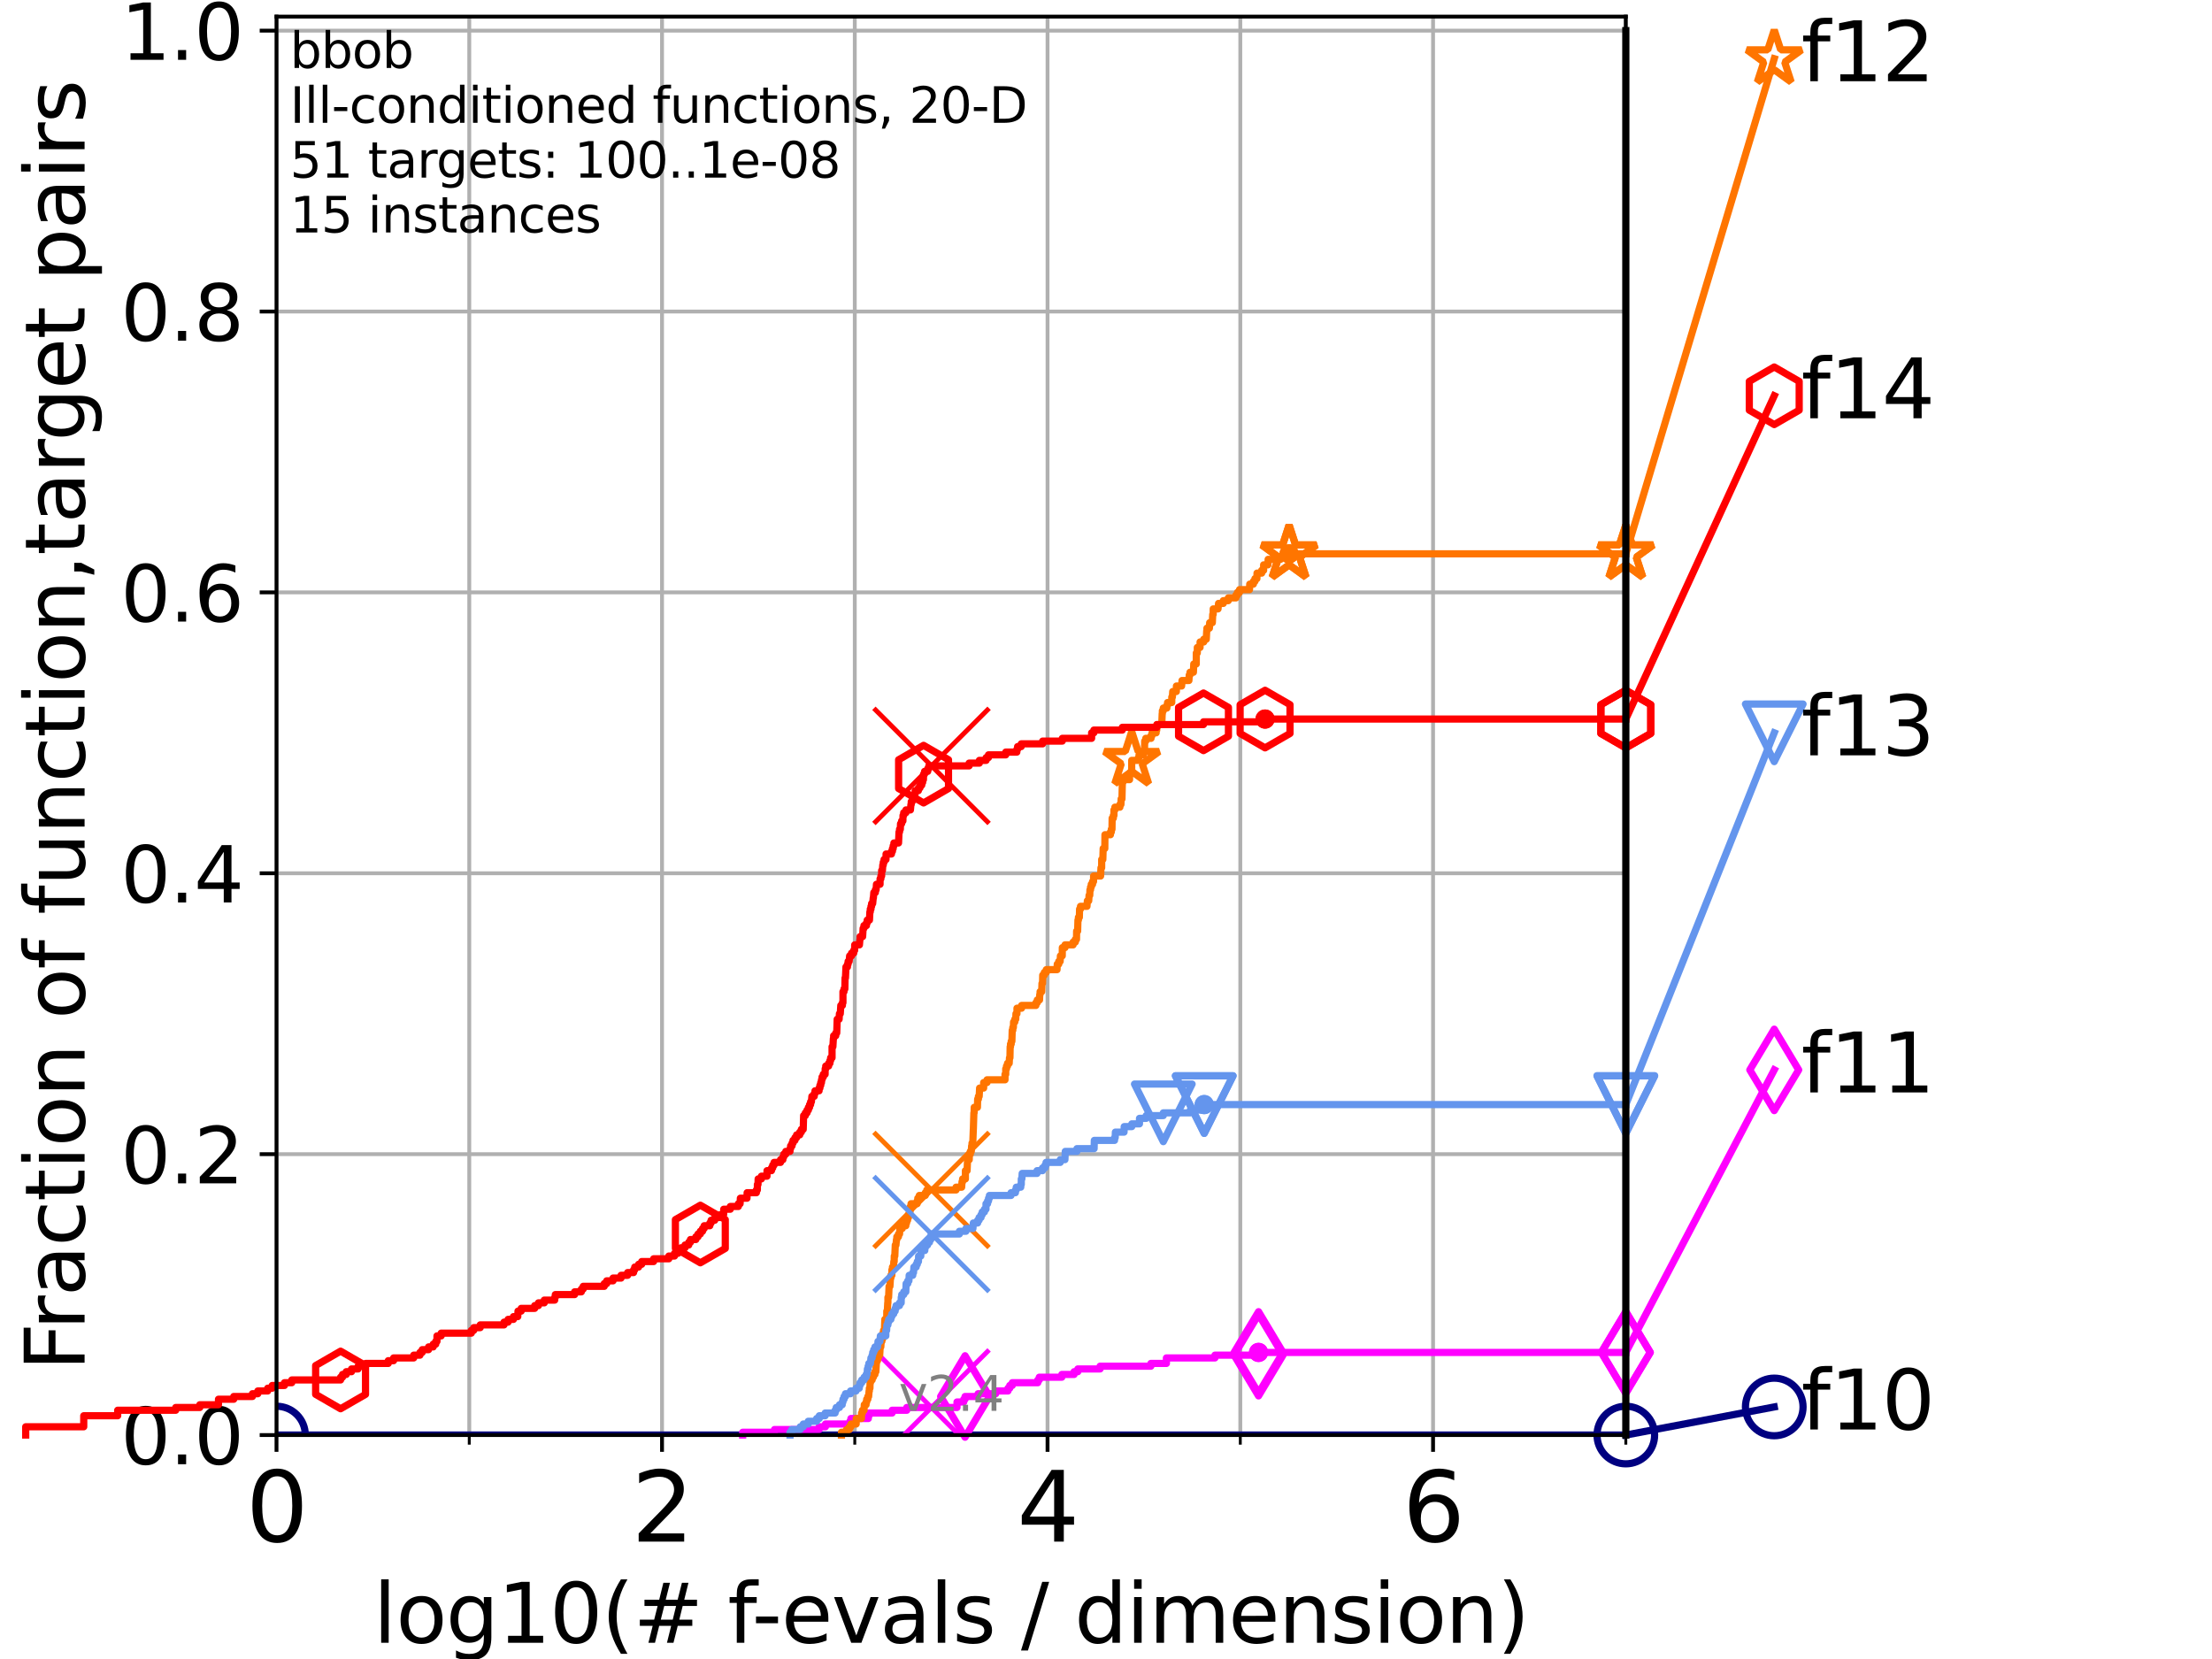 <?xml version="1.0" encoding="utf-8" standalone="no"?>
<!DOCTYPE svg PUBLIC "-//W3C//DTD SVG 1.1//EN"
  "http://www.w3.org/Graphics/SVG/1.1/DTD/svg11.dtd">
<svg height="345.6pt" version="1.1" viewBox="0 0 460.8 345.6" width="460.8pt" xmlns="http://www.w3.org/2000/svg" xmlns:xlink="http://www.w3.org/1999/xlink">
 <defs>
  <style type="text/css">*{stroke-linecap:butt;stroke-linejoin:round;}</style>
 </defs>
 <g id="figure_1">
  <g id="patch_1">
   <path d="M 0 345.6 
L 460.8 345.6 
L 460.8 0 
L 0 0 
z
" style="fill:#ffffff;"/>
  </g>
  <g id="axes_1">
   <g id="patch_2">
    <path d="M 57.6 298.944 
L 338.688 298.944 
L 338.688 3.456 
L 57.6 3.456 
z
" style="fill:#ffffff;"/>
   </g>
   <g id="matplotlib.axis_1">
    <g id="xtick_1">
     <g id="line2d_1">
      <path clip-path="url(#paaa93fdc56)" d="M 57.6 298.944 
L 57.6 3.456 
" style="fill:none;stroke:#b0b0b0;stroke-linecap:square;stroke-width:0.8;"/>
     </g>
     <g id="line2d_2">
      <defs>
       <path d="M 0 0 
L 0 3.5 
" id="m83d4eb7437" style="stroke:#000000;stroke-width:0.8;"/>
      </defs>
      <g>
       <use style="stroke:#000000;stroke-width:0.8;" x="57.6" xlink:href="#m83d4eb7437" y="298.944"/>
      </g>
     </g>
     <g id="text_1">
      <!-- 0 -->
      <g transform="translate(51.237 321.141)scale(0.2 -0.2)">
       <defs>
        <path d="M 2034 4250 
Q 1547 4250 1301 3770 
Q 1056 3291 1056 2328 
Q 1056 1369 1301 889 
Q 1547 409 2034 409 
Q 2525 409 2770 889 
Q 3016 1369 3016 2328 
Q 3016 3291 2770 3770 
Q 2525 4250 2034 4250 
z
M 2034 4750 
Q 2819 4750 3233 4129 
Q 3647 3509 3647 2328 
Q 3647 1150 3233 529 
Q 2819 -91 2034 -91 
Q 1250 -91 836 529 
Q 422 1150 422 2328 
Q 422 3509 836 4129 
Q 1250 4750 2034 4750 
z
" id="DejaVuSans-30" transform="scale(0.016)"/>
       </defs>
       <use xlink:href="#DejaVuSans-30"/>
      </g>
     </g>
    </g>
    <g id="xtick_2">
     <g id="line2d_3">
      <path clip-path="url(#paaa93fdc56)" d="M 137.911 298.944 
L 137.911 3.456 
" style="fill:none;stroke:#b0b0b0;stroke-linecap:square;stroke-width:0.8;"/>
     </g>
     <g id="line2d_4">
      <g>
       <use style="stroke:#000000;stroke-width:0.8;" x="137.911" xlink:href="#m83d4eb7437" y="298.944"/>
      </g>
     </g>
     <g id="text_2">
      <!-- 2 -->
      <g transform="translate(131.548 321.141)scale(0.2 -0.2)">
       <defs>
        <path d="M 1228 531 
L 3431 531 
L 3431 0 
L 469 0 
L 469 531 
Q 828 903 1448 1529 
Q 2069 2156 2228 2338 
Q 2531 2678 2651 2914 
Q 2772 3150 2772 3378 
Q 2772 3750 2511 3984 
Q 2250 4219 1831 4219 
Q 1534 4219 1204 4116 
Q 875 4013 500 3803 
L 500 4441 
Q 881 4594 1212 4672 
Q 1544 4750 1819 4750 
Q 2544 4750 2975 4387 
Q 3406 4025 3406 3419 
Q 3406 3131 3298 2873 
Q 3191 2616 2906 2266 
Q 2828 2175 2409 1742 
Q 1991 1309 1228 531 
z
" id="DejaVuSans-32" transform="scale(0.016)"/>
       </defs>
       <use xlink:href="#DejaVuSans-32"/>
      </g>
     </g>
    </g>
    <g id="xtick_3">
     <g id="line2d_5">
      <path clip-path="url(#paaa93fdc56)" d="M 218.222 298.944 
L 218.222 3.456 
" style="fill:none;stroke:#b0b0b0;stroke-linecap:square;stroke-width:0.8;"/>
     </g>
     <g id="line2d_6">
      <g>
       <use style="stroke:#000000;stroke-width:0.8;" x="218.222" xlink:href="#m83d4eb7437" y="298.944"/>
      </g>
     </g>
     <g id="text_3">
      <!-- 4 -->
      <g transform="translate(211.859 321.141)scale(0.2 -0.2)">
       <defs>
        <path d="M 2419 4116 
L 825 1625 
L 2419 1625 
L 2419 4116 
z
M 2253 4666 
L 3047 4666 
L 3047 1625 
L 3713 1625 
L 3713 1100 
L 3047 1100 
L 3047 0 
L 2419 0 
L 2419 1100 
L 313 1100 
L 313 1709 
L 2253 4666 
z
" id="DejaVuSans-34" transform="scale(0.016)"/>
       </defs>
       <use xlink:href="#DejaVuSans-34"/>
      </g>
     </g>
    </g>
    <g id="xtick_4">
     <g id="line2d_7">
      <path clip-path="url(#paaa93fdc56)" d="M 298.533 298.944 
L 298.533 3.456 
" style="fill:none;stroke:#b0b0b0;stroke-linecap:square;stroke-width:0.8;"/>
     </g>
     <g id="line2d_8">
      <g>
       <use style="stroke:#000000;stroke-width:0.8;" x="298.533" xlink:href="#m83d4eb7437" y="298.944"/>
      </g>
     </g>
     <g id="text_4">
      <!-- 6 -->
      <g transform="translate(292.17 321.141)scale(0.2 -0.2)">
       <defs>
        <path d="M 2113 2584 
Q 1688 2584 1439 2293 
Q 1191 2003 1191 1497 
Q 1191 994 1439 701 
Q 1688 409 2113 409 
Q 2538 409 2786 701 
Q 3034 994 3034 1497 
Q 3034 2003 2786 2293 
Q 2538 2584 2113 2584 
z
M 3366 4563 
L 3366 3988 
Q 3128 4100 2886 4159 
Q 2644 4219 2406 4219 
Q 1781 4219 1451 3797 
Q 1122 3375 1075 2522 
Q 1259 2794 1537 2939 
Q 1816 3084 2150 3084 
Q 2853 3084 3261 2657 
Q 3669 2231 3669 1497 
Q 3669 778 3244 343 
Q 2819 -91 2113 -91 
Q 1303 -91 875 529 
Q 447 1150 447 2328 
Q 447 3434 972 4092 
Q 1497 4750 2381 4750 
Q 2619 4750 2861 4703 
Q 3103 4656 3366 4563 
z
" id="DejaVuSans-36" transform="scale(0.016)"/>
       </defs>
       <use xlink:href="#DejaVuSans-36"/>
      </g>
     </g>
    </g>
    <g id="xtick_5">
     <g id="line2d_9">
      <path clip-path="url(#paaa93fdc56)" d="M 97.755 298.944 
L 97.755 3.456 
" style="fill:none;stroke:#b0b0b0;stroke-linecap:square;stroke-width:0.8;"/>
     </g>
     <g id="line2d_10">
      <defs>
       <path d="M 0 0 
L 0 2 
" id="mda9fa4bd04" style="stroke:#000000;stroke-width:0.6;"/>
      </defs>
      <g>
       <use style="stroke:#000000;stroke-width:0.6;" x="97.755" xlink:href="#mda9fa4bd04" y="298.944"/>
      </g>
     </g>
    </g>
    <g id="xtick_6">
     <g id="line2d_11">
      <path clip-path="url(#paaa93fdc56)" d="M 178.066 298.944 
L 178.066 3.456 
" style="fill:none;stroke:#b0b0b0;stroke-linecap:square;stroke-width:0.8;"/>
     </g>
     <g id="line2d_12">
      <g>
       <use style="stroke:#000000;stroke-width:0.6;" x="178.066" xlink:href="#mda9fa4bd04" y="298.944"/>
      </g>
     </g>
    </g>
    <g id="xtick_7">
     <g id="line2d_13">
      <path clip-path="url(#paaa93fdc56)" d="M 258.377 298.944 
L 258.377 3.456 
" style="fill:none;stroke:#b0b0b0;stroke-linecap:square;stroke-width:0.8;"/>
     </g>
     <g id="line2d_14">
      <g>
       <use style="stroke:#000000;stroke-width:0.6;" x="258.377" xlink:href="#mda9fa4bd04" y="298.944"/>
      </g>
     </g>
    </g>
    <g id="xtick_8">
     <g id="line2d_15">
      <path clip-path="url(#paaa93fdc56)" d="M 338.688 298.944 
L 338.688 3.456 
" style="fill:none;stroke:#b0b0b0;stroke-linecap:square;stroke-width:0.8;"/>
     </g>
     <g id="line2d_16">
      <g>
       <use style="stroke:#000000;stroke-width:0.6;" x="338.688" xlink:href="#mda9fa4bd04" y="298.944"/>
      </g>
     </g>
    </g>
    <g id="text_5">
     <!-- log10(# f-evals / dimension) -->
     <g transform="translate(77.764 342.218)scale(0.17 -0.17)">
      <defs>
       <path d="M 603 4863 
L 1178 4863 
L 1178 0 
L 603 0 
L 603 4863 
z
" id="DejaVuSans-6c" transform="scale(0.016)"/>
       <path d="M 1959 3097 
Q 1497 3097 1228 2736 
Q 959 2375 959 1747 
Q 959 1119 1226 758 
Q 1494 397 1959 397 
Q 2419 397 2687 759 
Q 2956 1122 2956 1747 
Q 2956 2369 2687 2733 
Q 2419 3097 1959 3097 
z
M 1959 3584 
Q 2709 3584 3137 3096 
Q 3566 2609 3566 1747 
Q 3566 888 3137 398 
Q 2709 -91 1959 -91 
Q 1206 -91 779 398 
Q 353 888 353 1747 
Q 353 2609 779 3096 
Q 1206 3584 1959 3584 
z
" id="DejaVuSans-6f" transform="scale(0.016)"/>
       <path d="M 2906 1791 
Q 2906 2416 2648 2759 
Q 2391 3103 1925 3103 
Q 1463 3103 1205 2759 
Q 947 2416 947 1791 
Q 947 1169 1205 825 
Q 1463 481 1925 481 
Q 2391 481 2648 825 
Q 2906 1169 2906 1791 
z
M 3481 434 
Q 3481 -459 3084 -895 
Q 2688 -1331 1869 -1331 
Q 1566 -1331 1297 -1286 
Q 1028 -1241 775 -1147 
L 775 -588 
Q 1028 -725 1275 -790 
Q 1522 -856 1778 -856 
Q 2344 -856 2625 -561 
Q 2906 -266 2906 331 
L 2906 616 
Q 2728 306 2450 153 
Q 2172 0 1784 0 
Q 1141 0 747 490 
Q 353 981 353 1791 
Q 353 2603 747 3093 
Q 1141 3584 1784 3584 
Q 2172 3584 2450 3431 
Q 2728 3278 2906 2969 
L 2906 3500 
L 3481 3500 
L 3481 434 
z
" id="DejaVuSans-67" transform="scale(0.016)"/>
       <path d="M 794 531 
L 1825 531 
L 1825 4091 
L 703 3866 
L 703 4441 
L 1819 4666 
L 2450 4666 
L 2450 531 
L 3481 531 
L 3481 0 
L 794 0 
L 794 531 
z
" id="DejaVuSans-31" transform="scale(0.016)"/>
       <path d="M 1984 4856 
Q 1566 4138 1362 3434 
Q 1159 2731 1159 2009 
Q 1159 1288 1364 580 
Q 1569 -128 1984 -844 
L 1484 -844 
Q 1016 -109 783 600 
Q 550 1309 550 2009 
Q 550 2706 781 3412 
Q 1013 4119 1484 4856 
L 1984 4856 
z
" id="DejaVuSans-28" transform="scale(0.016)"/>
       <path d="M 3272 2816 
L 2363 2816 
L 2100 1772 
L 3016 1772 
L 3272 2816 
z
M 2803 4594 
L 2478 3297 
L 3391 3297 
L 3719 4594 
L 4219 4594 
L 3897 3297 
L 4872 3297 
L 4872 2816 
L 3775 2816 
L 3519 1772 
L 4513 1772 
L 4513 1294 
L 3397 1294 
L 3072 0 
L 2572 0 
L 2894 1294 
L 1978 1294 
L 1656 0 
L 1153 0 
L 1478 1294 
L 494 1294 
L 494 1772 
L 1594 1772 
L 1856 2816 
L 850 2816 
L 850 3297 
L 1978 3297 
L 2297 4594 
L 2803 4594 
z
" id="DejaVuSans-23" transform="scale(0.016)"/>
       <path id="DejaVuSans-20" transform="scale(0.016)"/>
       <path d="M 2375 4863 
L 2375 4384 
L 1825 4384 
Q 1516 4384 1395 4259 
Q 1275 4134 1275 3809 
L 1275 3500 
L 2222 3500 
L 2222 3053 
L 1275 3053 
L 1275 0 
L 697 0 
L 697 3053 
L 147 3053 
L 147 3500 
L 697 3500 
L 697 3744 
Q 697 4328 969 4595 
Q 1241 4863 1831 4863 
L 2375 4863 
z
" id="DejaVuSans-66" transform="scale(0.016)"/>
       <path d="M 313 2009 
L 1997 2009 
L 1997 1497 
L 313 1497 
L 313 2009 
z
" id="DejaVuSans-2d" transform="scale(0.016)"/>
       <path d="M 3597 1894 
L 3597 1613 
L 953 1613 
Q 991 1019 1311 708 
Q 1631 397 2203 397 
Q 2534 397 2845 478 
Q 3156 559 3463 722 
L 3463 178 
Q 3153 47 2828 -22 
Q 2503 -91 2169 -91 
Q 1331 -91 842 396 
Q 353 884 353 1716 
Q 353 2575 817 3079 
Q 1281 3584 2069 3584 
Q 2775 3584 3186 3129 
Q 3597 2675 3597 1894 
z
M 3022 2063 
Q 3016 2534 2758 2815 
Q 2500 3097 2075 3097 
Q 1594 3097 1305 2825 
Q 1016 2553 972 2059 
L 3022 2063 
z
" id="DejaVuSans-65" transform="scale(0.016)"/>
       <path d="M 191 3500 
L 800 3500 
L 1894 563 
L 2988 3500 
L 3597 3500 
L 2284 0 
L 1503 0 
L 191 3500 
z
" id="DejaVuSans-76" transform="scale(0.016)"/>
       <path d="M 2194 1759 
Q 1497 1759 1228 1600 
Q 959 1441 959 1056 
Q 959 750 1161 570 
Q 1363 391 1709 391 
Q 2188 391 2477 730 
Q 2766 1069 2766 1631 
L 2766 1759 
L 2194 1759 
z
M 3341 1997 
L 3341 0 
L 2766 0 
L 2766 531 
Q 2569 213 2275 61 
Q 1981 -91 1556 -91 
Q 1019 -91 701 211 
Q 384 513 384 1019 
Q 384 1609 779 1909 
Q 1175 2209 1959 2209 
L 2766 2209 
L 2766 2266 
Q 2766 2663 2505 2880 
Q 2244 3097 1772 3097 
Q 1472 3097 1187 3025 
Q 903 2953 641 2809 
L 641 3341 
Q 956 3463 1253 3523 
Q 1550 3584 1831 3584 
Q 2591 3584 2966 3190 
Q 3341 2797 3341 1997 
z
" id="DejaVuSans-61" transform="scale(0.016)"/>
       <path d="M 2834 3397 
L 2834 2853 
Q 2591 2978 2328 3040 
Q 2066 3103 1784 3103 
Q 1356 3103 1142 2972 
Q 928 2841 928 2578 
Q 928 2378 1081 2264 
Q 1234 2150 1697 2047 
L 1894 2003 
Q 2506 1872 2764 1633 
Q 3022 1394 3022 966 
Q 3022 478 2636 193 
Q 2250 -91 1575 -91 
Q 1294 -91 989 -36 
Q 684 19 347 128 
L 347 722 
Q 666 556 975 473 
Q 1284 391 1588 391 
Q 1994 391 2212 530 
Q 2431 669 2431 922 
Q 2431 1156 2273 1281 
Q 2116 1406 1581 1522 
L 1381 1569 
Q 847 1681 609 1914 
Q 372 2147 372 2553 
Q 372 3047 722 3315 
Q 1072 3584 1716 3584 
Q 2034 3584 2315 3537 
Q 2597 3491 2834 3397 
z
" id="DejaVuSans-73" transform="scale(0.016)"/>
       <path d="M 1625 4666 
L 2156 4666 
L 531 -594 
L 0 -594 
L 1625 4666 
z
" id="DejaVuSans-2f" transform="scale(0.016)"/>
       <path d="M 2906 2969 
L 2906 4863 
L 3481 4863 
L 3481 0 
L 2906 0 
L 2906 525 
Q 2725 213 2448 61 
Q 2172 -91 1784 -91 
Q 1150 -91 751 415 
Q 353 922 353 1747 
Q 353 2572 751 3078 
Q 1150 3584 1784 3584 
Q 2172 3584 2448 3432 
Q 2725 3281 2906 2969 
z
M 947 1747 
Q 947 1113 1208 752 
Q 1469 391 1925 391 
Q 2381 391 2643 752 
Q 2906 1113 2906 1747 
Q 2906 2381 2643 2742 
Q 2381 3103 1925 3103 
Q 1469 3103 1208 2742 
Q 947 2381 947 1747 
z
" id="DejaVuSans-64" transform="scale(0.016)"/>
       <path d="M 603 3500 
L 1178 3500 
L 1178 0 
L 603 0 
L 603 3500 
z
M 603 4863 
L 1178 4863 
L 1178 4134 
L 603 4134 
L 603 4863 
z
" id="DejaVuSans-69" transform="scale(0.016)"/>
       <path d="M 3328 2828 
Q 3544 3216 3844 3400 
Q 4144 3584 4550 3584 
Q 5097 3584 5394 3201 
Q 5691 2819 5691 2113 
L 5691 0 
L 5113 0 
L 5113 2094 
Q 5113 2597 4934 2840 
Q 4756 3084 4391 3084 
Q 3944 3084 3684 2787 
Q 3425 2491 3425 1978 
L 3425 0 
L 2847 0 
L 2847 2094 
Q 2847 2600 2669 2842 
Q 2491 3084 2119 3084 
Q 1678 3084 1418 2786 
Q 1159 2488 1159 1978 
L 1159 0 
L 581 0 
L 581 3500 
L 1159 3500 
L 1159 2956 
Q 1356 3278 1631 3431 
Q 1906 3584 2284 3584 
Q 2666 3584 2933 3390 
Q 3200 3197 3328 2828 
z
" id="DejaVuSans-6d" transform="scale(0.016)"/>
       <path d="M 3513 2113 
L 3513 0 
L 2938 0 
L 2938 2094 
Q 2938 2591 2744 2837 
Q 2550 3084 2163 3084 
Q 1697 3084 1428 2787 
Q 1159 2491 1159 1978 
L 1159 0 
L 581 0 
L 581 3500 
L 1159 3500 
L 1159 2956 
Q 1366 3272 1645 3428 
Q 1925 3584 2291 3584 
Q 2894 3584 3203 3211 
Q 3513 2838 3513 2113 
z
" id="DejaVuSans-6e" transform="scale(0.016)"/>
       <path d="M 513 4856 
L 1013 4856 
Q 1481 4119 1714 3412 
Q 1947 2706 1947 2009 
Q 1947 1309 1714 600 
Q 1481 -109 1013 -844 
L 513 -844 
Q 928 -128 1133 580 
Q 1338 1288 1338 2009 
Q 1338 2731 1133 3434 
Q 928 4138 513 4856 
z
" id="DejaVuSans-29" transform="scale(0.016)"/>
      </defs>
      <use xlink:href="#DejaVuSans-6c"/>
      <use x="27.783" xlink:href="#DejaVuSans-6f"/>
      <use x="88.965" xlink:href="#DejaVuSans-67"/>
      <use x="152.441" xlink:href="#DejaVuSans-31"/>
      <use x="216.064" xlink:href="#DejaVuSans-30"/>
      <use x="279.688" xlink:href="#DejaVuSans-28"/>
      <use x="318.701" xlink:href="#DejaVuSans-23"/>
      <use x="402.49" xlink:href="#DejaVuSans-20"/>
      <use x="434.277" xlink:href="#DejaVuSans-66"/>
      <use x="463.982" xlink:href="#DejaVuSans-2d"/>
      <use x="500.066" xlink:href="#DejaVuSans-65"/>
      <use x="561.59" xlink:href="#DejaVuSans-76"/>
      <use x="620.77" xlink:href="#DejaVuSans-61"/>
      <use x="682.049" xlink:href="#DejaVuSans-6c"/>
      <use x="709.832" xlink:href="#DejaVuSans-73"/>
      <use x="761.932" xlink:href="#DejaVuSans-20"/>
      <use x="793.719" xlink:href="#DejaVuSans-2f"/>
      <use x="827.41" xlink:href="#DejaVuSans-20"/>
      <use x="859.197" xlink:href="#DejaVuSans-64"/>
      <use x="922.674" xlink:href="#DejaVuSans-69"/>
      <use x="950.457" xlink:href="#DejaVuSans-6d"/>
      <use x="1047.869" xlink:href="#DejaVuSans-65"/>
      <use x="1109.393" xlink:href="#DejaVuSans-6e"/>
      <use x="1172.771" xlink:href="#DejaVuSans-73"/>
      <use x="1224.871" xlink:href="#DejaVuSans-69"/>
      <use x="1252.654" xlink:href="#DejaVuSans-6f"/>
      <use x="1313.836" xlink:href="#DejaVuSans-6e"/>
      <use x="1377.215" xlink:href="#DejaVuSans-29"/>
     </g>
    </g>
   </g>
   <g id="matplotlib.axis_2">
    <g id="ytick_1">
     <g id="line2d_17">
      <path clip-path="url(#paaa93fdc56)" d="M 57.6 298.944 
L 338.688 298.944 
" style="fill:none;stroke:#b0b0b0;stroke-linecap:square;stroke-width:0.8;"/>
     </g>
     <g id="line2d_18">
      <defs>
       <path d="M 0 0 
L -3.5 0 
" id="mbe8c2e0b0a" style="stroke:#000000;stroke-width:0.8;"/>
      </defs>
      <g>
       <use style="stroke:#000000;stroke-width:0.8;" x="57.6" xlink:href="#mbe8c2e0b0a" y="298.944"/>
      </g>
     </g>
     <g id="text_6">
      <!-- 0.0 -->
      <g transform="translate(25.155 305.023)scale(0.16 -0.16)">
       <defs>
        <path d="M 684 794 
L 1344 794 
L 1344 0 
L 684 0 
L 684 794 
z
" id="DejaVuSans-2e" transform="scale(0.016)"/>
       </defs>
       <use xlink:href="#DejaVuSans-30"/>
       <use x="63.623" xlink:href="#DejaVuSans-2e"/>
       <use x="95.41" xlink:href="#DejaVuSans-30"/>
      </g>
     </g>
    </g>
    <g id="ytick_2">
     <g id="line2d_19">
      <path clip-path="url(#paaa93fdc56)" d="M 57.6 240.432 
L 338.688 240.432 
" style="fill:none;stroke:#b0b0b0;stroke-linecap:square;stroke-width:0.8;"/>
     </g>
     <g id="line2d_20">
      <g>
       <use style="stroke:#000000;stroke-width:0.8;" x="57.6" xlink:href="#mbe8c2e0b0a" y="240.432"/>
      </g>
     </g>
     <g id="text_7">
      <!-- 0.2 -->
      <g transform="translate(25.155 246.51)scale(0.16 -0.16)">
       <use xlink:href="#DejaVuSans-30"/>
       <use x="63.623" xlink:href="#DejaVuSans-2e"/>
       <use x="95.41" xlink:href="#DejaVuSans-32"/>
      </g>
     </g>
    </g>
    <g id="ytick_3">
     <g id="line2d_21">
      <path clip-path="url(#paaa93fdc56)" d="M 57.6 181.919 
L 338.688 181.919 
" style="fill:none;stroke:#b0b0b0;stroke-linecap:square;stroke-width:0.8;"/>
     </g>
     <g id="line2d_22">
      <g>
       <use style="stroke:#000000;stroke-width:0.8;" x="57.6" xlink:href="#mbe8c2e0b0a" y="181.919"/>
      </g>
     </g>
     <g id="text_8">
      <!-- 0.4 -->
      <g transform="translate(25.155 187.998)scale(0.16 -0.16)">
       <use xlink:href="#DejaVuSans-30"/>
       <use x="63.623" xlink:href="#DejaVuSans-2e"/>
       <use x="95.41" xlink:href="#DejaVuSans-34"/>
      </g>
     </g>
    </g>
    <g id="ytick_4">
     <g id="line2d_23">
      <path clip-path="url(#paaa93fdc56)" d="M 57.6 123.407 
L 338.688 123.407 
" style="fill:none;stroke:#b0b0b0;stroke-linecap:square;stroke-width:0.8;"/>
     </g>
     <g id="line2d_24">
      <g>
       <use style="stroke:#000000;stroke-width:0.8;" x="57.6" xlink:href="#mbe8c2e0b0a" y="123.407"/>
      </g>
     </g>
     <g id="text_9">
      <!-- 0.6 -->
      <g transform="translate(25.155 129.485)scale(0.16 -0.16)">
       <use xlink:href="#DejaVuSans-30"/>
       <use x="63.623" xlink:href="#DejaVuSans-2e"/>
       <use x="95.41" xlink:href="#DejaVuSans-36"/>
      </g>
     </g>
    </g>
    <g id="ytick_5">
     <g id="line2d_25">
      <path clip-path="url(#paaa93fdc56)" d="M 57.6 64.894 
L 338.688 64.894 
" style="fill:none;stroke:#b0b0b0;stroke-linecap:square;stroke-width:0.8;"/>
     </g>
     <g id="line2d_26">
      <g>
       <use style="stroke:#000000;stroke-width:0.8;" x="57.6" xlink:href="#mbe8c2e0b0a" y="64.894"/>
      </g>
     </g>
     <g id="text_10">
      <!-- 0.8 -->
      <g transform="translate(25.155 70.973)scale(0.16 -0.16)">
       <defs>
        <path d="M 2034 2216 
Q 1584 2216 1326 1975 
Q 1069 1734 1069 1313 
Q 1069 891 1326 650 
Q 1584 409 2034 409 
Q 2484 409 2743 651 
Q 3003 894 3003 1313 
Q 3003 1734 2745 1975 
Q 2488 2216 2034 2216 
z
M 1403 2484 
Q 997 2584 770 2862 
Q 544 3141 544 3541 
Q 544 4100 942 4425 
Q 1341 4750 2034 4750 
Q 2731 4750 3128 4425 
Q 3525 4100 3525 3541 
Q 3525 3141 3298 2862 
Q 3072 2584 2669 2484 
Q 3125 2378 3379 2068 
Q 3634 1759 3634 1313 
Q 3634 634 3220 271 
Q 2806 -91 2034 -91 
Q 1263 -91 848 271 
Q 434 634 434 1313 
Q 434 1759 690 2068 
Q 947 2378 1403 2484 
z
M 1172 3481 
Q 1172 3119 1398 2916 
Q 1625 2713 2034 2713 
Q 2441 2713 2670 2916 
Q 2900 3119 2900 3481 
Q 2900 3844 2670 4047 
Q 2441 4250 2034 4250 
Q 1625 4250 1398 4047 
Q 1172 3844 1172 3481 
z
" id="DejaVuSans-38" transform="scale(0.016)"/>
       </defs>
       <use xlink:href="#DejaVuSans-30"/>
       <use x="63.623" xlink:href="#DejaVuSans-2e"/>
       <use x="95.41" xlink:href="#DejaVuSans-38"/>
      </g>
     </g>
    </g>
    <g id="ytick_6">
     <g id="line2d_27">
      <path clip-path="url(#paaa93fdc56)" d="M 57.6 6.382 
L 338.688 6.382 
" style="fill:none;stroke:#b0b0b0;stroke-linecap:square;stroke-width:0.8;"/>
     </g>
     <g id="line2d_28">
      <g>
       <use style="stroke:#000000;stroke-width:0.8;" x="57.6" xlink:href="#mbe8c2e0b0a" y="6.382"/>
      </g>
     </g>
     <g id="text_11">
      <!-- 1.0 -->
      <g transform="translate(25.155 12.46)scale(0.16 -0.16)">
       <use xlink:href="#DejaVuSans-31"/>
       <use x="63.623" xlink:href="#DejaVuSans-2e"/>
       <use x="95.41" xlink:href="#DejaVuSans-30"/>
      </g>
     </g>
    </g>
    <g id="text_12">
     <!-- Fraction of function,target pairs -->
     <g transform="translate(17.62 285.585)rotate(-90)scale(0.17 -0.17)">
      <defs>
       <path d="M 628 4666 
L 3309 4666 
L 3309 4134 
L 1259 4134 
L 1259 2759 
L 3109 2759 
L 3109 2228 
L 1259 2228 
L 1259 0 
L 628 0 
L 628 4666 
z
" id="DejaVuSans-46" transform="scale(0.016)"/>
       <path d="M 2631 2963 
Q 2534 3019 2420 3045 
Q 2306 3072 2169 3072 
Q 1681 3072 1420 2755 
Q 1159 2438 1159 1844 
L 1159 0 
L 581 0 
L 581 3500 
L 1159 3500 
L 1159 2956 
Q 1341 3275 1631 3429 
Q 1922 3584 2338 3584 
Q 2397 3584 2469 3576 
Q 2541 3569 2628 3553 
L 2631 2963 
z
" id="DejaVuSans-72" transform="scale(0.016)"/>
       <path d="M 3122 3366 
L 3122 2828 
Q 2878 2963 2633 3030 
Q 2388 3097 2138 3097 
Q 1578 3097 1268 2742 
Q 959 2388 959 1747 
Q 959 1106 1268 751 
Q 1578 397 2138 397 
Q 2388 397 2633 464 
Q 2878 531 3122 666 
L 3122 134 
Q 2881 22 2623 -34 
Q 2366 -91 2075 -91 
Q 1284 -91 818 406 
Q 353 903 353 1747 
Q 353 2603 823 3093 
Q 1294 3584 2113 3584 
Q 2378 3584 2631 3529 
Q 2884 3475 3122 3366 
z
" id="DejaVuSans-63" transform="scale(0.016)"/>
       <path d="M 1172 4494 
L 1172 3500 
L 2356 3500 
L 2356 3053 
L 1172 3053 
L 1172 1153 
Q 1172 725 1289 603 
Q 1406 481 1766 481 
L 2356 481 
L 2356 0 
L 1766 0 
Q 1100 0 847 248 
Q 594 497 594 1153 
L 594 3053 
L 172 3053 
L 172 3500 
L 594 3500 
L 594 4494 
L 1172 4494 
z
" id="DejaVuSans-74" transform="scale(0.016)"/>
       <path d="M 544 1381 
L 544 3500 
L 1119 3500 
L 1119 1403 
Q 1119 906 1312 657 
Q 1506 409 1894 409 
Q 2359 409 2629 706 
Q 2900 1003 2900 1516 
L 2900 3500 
L 3475 3500 
L 3475 0 
L 2900 0 
L 2900 538 
Q 2691 219 2414 64 
Q 2138 -91 1772 -91 
Q 1169 -91 856 284 
Q 544 659 544 1381 
z
M 1991 3584 
L 1991 3584 
z
" id="DejaVuSans-75" transform="scale(0.016)"/>
       <path d="M 750 794 
L 1409 794 
L 1409 256 
L 897 -744 
L 494 -744 
L 750 256 
L 750 794 
z
" id="DejaVuSans-2c" transform="scale(0.016)"/>
       <path d="M 1159 525 
L 1159 -1331 
L 581 -1331 
L 581 3500 
L 1159 3500 
L 1159 2969 
Q 1341 3281 1617 3432 
Q 1894 3584 2278 3584 
Q 2916 3584 3314 3078 
Q 3713 2572 3713 1747 
Q 3713 922 3314 415 
Q 2916 -91 2278 -91 
Q 1894 -91 1617 61 
Q 1341 213 1159 525 
z
M 3116 1747 
Q 3116 2381 2855 2742 
Q 2594 3103 2138 3103 
Q 1681 3103 1420 2742 
Q 1159 2381 1159 1747 
Q 1159 1113 1420 752 
Q 1681 391 2138 391 
Q 2594 391 2855 752 
Q 3116 1113 3116 1747 
z
" id="DejaVuSans-70" transform="scale(0.016)"/>
      </defs>
      <use xlink:href="#DejaVuSans-46"/>
      <use x="50.27" xlink:href="#DejaVuSans-72"/>
      <use x="91.383" xlink:href="#DejaVuSans-61"/>
      <use x="152.662" xlink:href="#DejaVuSans-63"/>
      <use x="207.643" xlink:href="#DejaVuSans-74"/>
      <use x="246.852" xlink:href="#DejaVuSans-69"/>
      <use x="274.635" xlink:href="#DejaVuSans-6f"/>
      <use x="335.816" xlink:href="#DejaVuSans-6e"/>
      <use x="399.195" xlink:href="#DejaVuSans-20"/>
      <use x="430.982" xlink:href="#DejaVuSans-6f"/>
      <use x="492.164" xlink:href="#DejaVuSans-66"/>
      <use x="527.369" xlink:href="#DejaVuSans-20"/>
      <use x="559.156" xlink:href="#DejaVuSans-66"/>
      <use x="594.361" xlink:href="#DejaVuSans-75"/>
      <use x="657.74" xlink:href="#DejaVuSans-6e"/>
      <use x="721.119" xlink:href="#DejaVuSans-63"/>
      <use x="776.1" xlink:href="#DejaVuSans-74"/>
      <use x="815.309" xlink:href="#DejaVuSans-69"/>
      <use x="843.092" xlink:href="#DejaVuSans-6f"/>
      <use x="904.273" xlink:href="#DejaVuSans-6e"/>
      <use x="967.652" xlink:href="#DejaVuSans-2c"/>
      <use x="999.439" xlink:href="#DejaVuSans-74"/>
      <use x="1038.648" xlink:href="#DejaVuSans-61"/>
      <use x="1099.928" xlink:href="#DejaVuSans-72"/>
      <use x="1139.291" xlink:href="#DejaVuSans-67"/>
      <use x="1202.768" xlink:href="#DejaVuSans-65"/>
      <use x="1264.291" xlink:href="#DejaVuSans-74"/>
      <use x="1303.5" xlink:href="#DejaVuSans-20"/>
      <use x="1335.287" xlink:href="#DejaVuSans-70"/>
      <use x="1398.764" xlink:href="#DejaVuSans-61"/>
      <use x="1460.043" xlink:href="#DejaVuSans-69"/>
      <use x="1487.826" xlink:href="#DejaVuSans-72"/>
      <use x="1528.939" xlink:href="#DejaVuSans-73"/>
     </g>
    </g>
   </g>
   <g id="line2d_29">
    <path clip-path="url(#paaa93fdc56)" d="M 57.6 298.944 
L 57.6 298.944 
L 57.6 298.944 
L 57.6 298.944 
L 338.688 298.944 
" style="fill:none;stroke:#000080;stroke-linecap:square;stroke-width:1.5;"/>
   </g>
   <g id="line2d_30">
    <defs>
     <path d="M 0 6 
C 1.591 6 3.117 5.368 4.243 4.243 
C 5.368 3.117 6 1.591 6 0 
C 6 -1.591 5.368 -3.117 4.243 -4.243 
C 3.117 -5.368 1.591 -6 0 -6 
C -1.591 -6 -3.117 -5.368 -4.243 -4.243 
C -5.368 -3.117 -6 -1.591 -6 0 
C -6 1.591 -5.368 3.117 -4.243 4.243 
C -3.117 5.368 -1.591 6 0 6 
z
" id="m26ea00907d" style="stroke:#000080;stroke-width:1.5;"/>
    </defs>
    <g clip-path="url(#paaa93fdc56)">
     <use style="fill-opacity:0;stroke:#000080;stroke-width:1.5;" x="57.6" xlink:href="#m26ea00907d" y="298.944"/>
    </g>
   </g>
   <g id="line2d_31">
    <path clip-path="url(#paaa93fdc56)" style="fill:none;stroke:#000080;stroke-linecap:square;stroke-width:1.5;"/>
    <g clip-path="url(#paaa93fdc56)">
     <use style="fill-opacity:0;stroke:#000080;stroke-width:1.5;" x="-1" xlink:href="#m26ea00907d" y="591.506"/>
     <use style="fill-opacity:0;stroke:#000080;stroke-width:1.5;" x="338.688" xlink:href="#m26ea00907d" y="591.506"/>
    </g>
   </g>
   <g id="line2d_32">
    <defs>
     <path d="M 0 1.5 
C 0.398 1.5 0.779 1.342 1.061 1.061 
C 1.342 0.779 1.5 0.398 1.5 0 
C 1.5 -0.398 1.342 -0.779 1.061 -1.061 
C 0.779 -1.342 0.398 -1.5 0 -1.5 
C -0.398 -1.5 -0.779 -1.342 -1.061 -1.061 
C -1.342 -0.779 -1.5 -0.398 -1.5 0 
C -1.5 0.398 -1.342 0.779 -1.061 1.061 
C -0.779 1.342 -0.398 1.5 0 1.5 
z
" id="md5c64fe67c" style="stroke:#ff00ff;"/>
    </defs>
    <g>
     <use style="fill:#ff00ff;stroke:#ff00ff;" x="262.179" xlink:href="#md5c64fe67c" y="281.734"/>
     <use style="fill:#ff00ff;stroke:#ff00ff;" x="262.179" xlink:href="#md5c64fe67c" y="281.734"/>
    </g>
   </g>
   <g id="line2d_33">
    <path d="M 154.708 298.944 
L 154.708 298.37 
L 161.341 298.37 
L 161.341 297.797 
L 170.639 297.797 
L 170.639 297.223 
L 171.954 297.223 
L 171.954 296.649 
L 177.057 296.649 
L 177.057 296.076 
L 177.259 296.076 
L 177.259 295.502 
L 180.89 295.502 
L 180.89 294.928 
L 181.04 294.928 
L 181.04 294.355 
L 185.849 294.355 
L 185.849 293.781 
L 188.897 293.781 
L 188.897 293.207 
L 199.361 293.207 
L 199.361 292.06 
L 200.768 292.06 
L 200.768 291.487 
L 201.042 291.487 
L 201.042 290.913 
L 203.749 290.913 
L 203.749 290.339 
L 207.422 290.339 
L 207.422 289.766 
L 209.981 289.766 
L 209.981 289.192 
L 210.352 289.192 
L 210.352 288.618 
L 210.876 288.618 
L 210.876 288.045 
L 216.19 288.045 
L 216.19 287.471 
L 216.505 287.471 
L 216.505 286.897 
L 221.198 286.897 
L 221.198 286.324 
L 223.755 286.324 
L 223.755 285.75 
L 224.533 285.75 
L 224.533 285.176 
L 229.169 285.176 
L 229.169 284.603 
L 239.748 284.603 
L 239.748 284.029 
L 242.984 284.029 
L 242.984 282.882 
L 253.095 282.882 
L 253.095 282.308 
L 262.179 282.308 
L 262.179 281.734 
L 338.688 281.734 
" style="fill:none;stroke:#ff00ff;stroke-linecap:square;stroke-width:1.5;"/>
   </g>
   <g id="line2d_34">
    <defs>
     <path d="M 0 8.485 
L 5.091 0 
L 0 -8.485 
L -5.091 0 
z
" id="me445fe6fbf" style="stroke:#ff00ff;stroke-linejoin:miter;stroke-width:1.5;"/>
    </defs>
    <g>
     <use style="fill-opacity:0;stroke:#ff00ff;stroke-linejoin:miter;stroke-width:1.5;" x="201.042" xlink:href="#me445fe6fbf" y="290.913"/>
     <use style="fill-opacity:0;stroke:#ff00ff;stroke-linejoin:miter;stroke-width:1.5;" x="262.179" xlink:href="#me445fe6fbf" y="282.308"/>
     <use style="fill-opacity:0;stroke:#ff00ff;stroke-linejoin:miter;stroke-width:1.5;" x="262.179" xlink:href="#me445fe6fbf" y="281.734"/>
     <use style="fill-opacity:0;stroke:#ff00ff;stroke-linejoin:miter;stroke-width:1.5;" x="338.688" xlink:href="#me445fe6fbf" y="281.734"/>
    </g>
   </g>
   <g id="line2d_35">
    <path style="fill:none;stroke:#ff00ff;stroke-linecap:square;stroke-width:1.5;"/>
    <g/>
   </g>
   <g id="line2d_36">
    <path clip-path="url(#paaa93fdc56)" d="M 194.046 293.207 
" style="fill:none;stroke:#ff00ff;stroke-linecap:square;stroke-width:1.5;"/>
    <defs>
     <path d="M -12 12 
L 12 -12 
M -12 -12 
L 12 12 
" id="m3fc45551ef" style="stroke:#ff00ff;"/>
    </defs>
    <g clip-path="url(#paaa93fdc56)">
     <use style="fill:#ff00ff;stroke:#ff00ff;" x="194.046" xlink:href="#m3fc45551ef" y="293.207"/>
    </g>
   </g>
   <g id="line2d_37">
    <defs>
     <path d="M 0 1.5 
C 0.398 1.5 0.779 1.342 1.061 1.061 
C 1.342 0.779 1.5 0.398 1.5 0 
C 1.5 -0.398 1.342 -0.779 1.061 -1.061 
C 0.779 -1.342 0.398 -1.5 0 -1.5 
C -0.398 -1.5 -0.779 -1.342 -1.061 -1.061 
C -1.342 -0.779 -1.5 -0.398 -1.5 0 
C -1.5 0.398 -1.342 0.779 -1.061 1.061 
C -0.779 1.342 -0.398 1.5 0 1.5 
z
" id="m631f1b465a" style="stroke:#ff7500;"/>
    </defs>
    <g>
     <use style="fill:#ff7500;stroke:#ff7500;" x="268.544" xlink:href="#m631f1b465a" y="115.375"/>
     <use style="fill:#ff7500;stroke:#ff7500;" x="268.544" xlink:href="#m631f1b465a" y="115.375"/>
    </g>
   </g>
   <g id="line2d_38">
    <path d="M 175.286 298.944 
L 175.286 298.37 
L 176.348 298.37 
L 176.348 297.797 
L 176.935 297.797 
L 176.935 297.223 
L 177.273 297.223 
L 177.273 296.649 
L 178.361 296.649 
L 178.37 295.502 
L 179.455 295.502 
L 179.482 294.355 
L 179.656 294.355 
L 179.656 293.781 
L 179.999 293.781 
L 180.044 292.634 
L 180.417 292.634 
L 180.417 292.06 
L 180.548 292.06 
L 180.548 291.487 
L 180.788 291.487 
L 180.788 290.913 
L 180.953 290.913 
L 181.045 289.766 
L 181.1 289.766 
L 181.1 289.192 
L 181.225 289.192 
L 181.252 288.045 
L 181.341 288.045 
L 181.341 287.471 
L 181.685 287.471 
L 181.685 286.897 
L 181.938 286.897 
L 181.938 286.324 
L 182.262 286.324 
L 182.262 285.75 
L 182.455 285.75 
L 182.563 284.029 
L 182.584 284.029 
L 182.584 283.455 
L 182.807 283.455 
L 182.807 282.882 
L 182.971 282.882 
L 182.971 282.308 
L 183.259 282.308 
L 183.355 280.587 
L 183.489 280.587 
L 183.567 279.44 
L 183.71 279.44 
L 183.71 278.866 
L 183.898 278.866 
L 183.914 277.719 
L 184.059 277.719 
L 184.059 277.145 
L 184.237 277.145 
L 184.329 274.851 
L 184.725 274.851 
L 184.733 273.13 
L 184.846 273.13 
L 184.932 271.409 
L 184.969 271.409 
L 184.97 270.261 
L 185.111 270.261 
L 185.213 267.967 
L 185.388 267.967 
L 185.498 266.246 
L 185.582 266.246 
L 185.582 265.672 
L 185.785 265.672 
L 185.795 264.525 
L 185.915 264.525 
L 185.915 263.951 
L 186.133 263.951 
L 186.198 262.804 
L 186.274 262.804 
L 186.295 261.657 
L 186.406 261.657 
L 186.503 259.362 
L 186.644 259.362 
L 186.751 258.215 
L 186.827 258.215 
L 186.827 257.641 
L 187.163 257.641 
L 187.163 257.067 
L 187.394 257.067 
L 187.459 255.92 
L 187.955 255.92 
L 187.955 255.346 
L 188.699 255.346 
L 188.699 254.773 
L 188.859 254.773 
L 188.859 254.199 
L 189.066 254.199 
L 189.066 253.626 
L 189.252 253.626 
L 189.252 253.052 
L 189.436 253.052 
L 189.436 252.478 
L 189.559 252.478 
L 189.64 251.331 
L 189.789 251.331 
L 189.789 250.757 
L 191.06 250.757 
L 191.06 250.184 
L 191.193 250.184 
L 191.193 249.61 
L 191.509 249.61 
L 191.509 249.036 
L 192.754 249.036 
L 192.754 248.463 
L 193.075 248.463 
L 193.075 247.889 
L 199.163 247.889 
L 199.163 247.315 
L 200.33 247.315 
L 200.406 246.168 
L 200.529 246.168 
L 200.529 245.594 
L 201.11 245.594 
L 201.11 243.873 
L 201.461 243.873 
L 201.561 241.579 
L 201.91 241.579 
L 201.944 240.432 
L 202.134 240.432 
L 202.134 239.858 
L 202.337 239.858 
L 202.41 238.711 
L 202.488 238.711 
L 202.488 238.137 
L 202.648 238.137 
L 202.759 235.269 
L 202.767 235.269 
L 202.874 231.827 
L 202.928 231.827 
L 202.947 230.679 
L 203.616 230.679 
L 203.664 228.958 
L 203.821 228.958 
L 203.821 228.385 
L 203.981 228.385 
L 204.07 226.664 
L 204.911 226.664 
L 204.911 225.517 
L 205.614 225.517 
L 205.614 224.943 
L 209.363 224.943 
L 209.363 223.796 
L 209.511 223.796 
L 209.511 222.648 
L 209.675 222.648 
L 209.675 222.075 
L 209.886 222.075 
L 209.886 221.501 
L 210.233 221.501 
L 210.294 220.354 
L 210.39 220.354 
L 210.434 218.059 
L 210.506 218.059 
L 210.506 217.485 
L 210.653 217.485 
L 210.653 216.912 
L 210.793 216.912 
L 210.863 214.617 
L 210.983 214.617 
L 210.983 214.044 
L 211.101 214.044 
L 211.146 212.896 
L 211.401 212.896 
L 211.401 212.323 
L 211.598 212.323 
L 211.641 211.175 
L 211.85 211.175 
L 211.856 210.028 
L 212.812 210.028 
L 212.812 209.454 
L 215.794 209.454 
L 215.794 208.881 
L 216.086 208.881 
L 216.086 208.307 
L 216.554 208.307 
L 216.602 207.16 
L 216.668 207.16 
L 216.668 206.586 
L 217.008 206.586 
L 217.062 204.865 
L 217.178 204.865 
L 217.216 203.144 
L 217.551 203.144 
L 217.551 202.571 
L 217.964 202.571 
L 217.964 201.997 
L 220.199 201.997 
L 220.246 200.85 
L 220.556 200.85 
L 220.556 200.276 
L 220.847 200.276 
L 220.901 199.129 
L 221.284 199.129 
L 221.303 197.408 
L 221.862 197.408 
L 221.862 196.834 
L 223.544 196.834 
L 223.544 196.26 
L 224.005 196.26 
L 224.005 195.687 
L 224.257 195.687 
L 224.279 193.966 
L 224.493 193.966 
L 224.555 191.671 
L 224.652 191.671 
L 224.652 191.097 
L 224.849 191.097 
L 224.895 189.377 
L 225.084 189.377 
L 225.084 188.803 
L 226.437 188.803 
L 226.517 187.656 
L 226.8 187.656 
L 226.875 186.508 
L 227.015 186.508 
L 227.054 185.361 
L 227.179 185.361 
L 227.179 184.787 
L 227.328 184.787 
L 227.328 184.214 
L 227.601 184.214 
L 227.601 183.64 
L 227.802 183.64 
L 227.814 182.493 
L 229.274 182.493 
L 229.353 180.772 
L 229.496 180.772 
L 229.501 179.051 
L 229.74 179.051 
L 229.808 176.756 
L 230.153 176.756 
L 230.181 173.888 
L 231.326 173.888 
L 231.326 173.314 
L 231.51 173.314 
L 231.51 172.741 
L 231.647 172.741 
L 231.68 170.446 
L 231.926 170.446 
L 231.926 169.872 
L 232.056 169.872 
L 232.056 168.725 
L 232.25 168.725 
L 232.25 168.151 
L 233.292 168.151 
L 233.292 167.578 
L 233.512 167.578 
L 233.553 166.43 
L 233.726 166.43 
L 233.807 162.989 
L 233.925 162.989 
L 233.925 162.415 
L 235.306 162.415 
L 235.306 161.268 
L 235.612 161.268 
L 235.612 160.694 
L 235.75 160.694 
L 235.757 158.399 
L 237.151 158.399 
L 237.151 157.826 
L 237.283 157.826 
L 237.283 157.252 
L 238.19 157.252 
L 238.19 156.678 
L 238.412 156.678 
L 238.462 154.384 
L 238.687 154.384 
L 238.687 153.81 
L 239.784 153.81 
L 239.784 153.236 
L 239.986 153.236 
L 239.986 152.663 
L 240.846 152.663 
L 240.846 152.089 
L 240.97 152.089 
L 241.011 150.942 
L 242.012 150.942 
L 242.107 148.647 
L 242.143 148.647 
L 242.143 148.074 
L 242.334 148.074 
L 242.334 147.5 
L 243.079 147.5 
L 243.079 146.926 
L 243.221 146.926 
L 243.221 146.353 
L 244.095 146.353 
L 244.105 145.205 
L 244.231 145.205 
L 244.299 144.058 
L 245.057 144.058 
L 245.07 142.911 
L 246.151 142.911 
L 246.238 141.763 
L 247.672 141.763 
L 247.741 140.616 
L 247.898 140.616 
L 247.898 140.042 
L 248.607 140.042 
L 248.682 138.322 
L 249.202 138.322 
L 249.212 136.027 
L 249.42 136.027 
L 249.42 134.88 
L 249.992 134.88 
L 250 133.732 
L 250.763 133.732 
L 250.763 133.159 
L 251.292 133.159 
L 251.378 131.438 
L 251.425 131.438 
L 251.425 130.864 
L 251.94 130.864 
L 251.996 129.717 
L 252.55 129.717 
L 252.632 127.996 
L 252.726 127.996 
L 252.734 126.848 
L 253.736 126.848 
L 253.847 125.701 
L 254.836 125.701 
L 254.836 125.128 
L 255.873 125.128 
L 255.873 124.554 
L 257.456 124.554 
L 257.456 123.98 
L 257.776 123.98 
L 257.776 123.407 
L 258.218 123.407 
L 258.218 122.833 
L 260.293 122.833 
L 260.344 121.686 
L 261.103 121.686 
L 261.103 121.112 
L 261.427 121.112 
L 261.427 120.538 
L 261.837 120.538 
L 261.86 119.391 
L 262.833 119.391 
L 262.833 118.817 
L 263.235 118.817 
L 263.235 117.67 
L 264.132 117.67 
L 264.175 116.523 
L 266.75 116.523 
L 266.75 115.949 
L 268.544 115.949 
L 268.544 115.375 
L 338.688 115.375 
L 338.688 115.375 
" style="fill:none;stroke:#ff7500;stroke-linecap:square;stroke-width:1.5;"/>
   </g>
   <g id="line2d_39">
    <defs>
     <path d="M 0 -6 
L -1.347 -1.854 
L -5.706 -1.854 
L -2.18 0.708 
L -3.527 4.854 
L -0 2.292 
L 3.527 4.854 
L 2.18 0.708 
L 5.706 -1.854 
L 1.347 -1.854 
z
" id="md4f359e6a8" style="stroke:#ff7500;stroke-linejoin:bevel;stroke-width:1.5;"/>
    </defs>
    <g>
     <use style="fill-opacity:0;stroke:#ff7500;stroke-linejoin:bevel;stroke-width:1.5;" x="235.757" xlink:href="#md4f359e6a8" y="158.399"/>
     <use style="fill-opacity:0;stroke:#ff7500;stroke-linejoin:bevel;stroke-width:1.5;" x="268.544" xlink:href="#md4f359e6a8" y="115.375"/>
     <use style="fill-opacity:0;stroke:#ff7500;stroke-linejoin:bevel;stroke-width:1.5;" x="268.544" xlink:href="#md4f359e6a8" y="115.375"/>
     <use style="fill-opacity:0;stroke:#ff7500;stroke-linejoin:bevel;stroke-width:1.5;" x="338.688" xlink:href="#md4f359e6a8" y="115.375"/>
    </g>
   </g>
   <g id="line2d_40">
    <path style="fill:none;stroke:#ff7500;stroke-linecap:square;stroke-width:1.5;"/>
    <g/>
   </g>
   <g id="line2d_41">
    <path clip-path="url(#paaa93fdc56)" d="M 194.046 247.889 
" style="fill:none;stroke:#ff7500;stroke-linecap:square;stroke-width:1.5;"/>
    <defs>
     <path d="M -12 12 
L 12 -12 
M -12 -12 
L 12 12 
" id="m68e6a853e5" style="stroke:#ff7500;"/>
    </defs>
    <g clip-path="url(#paaa93fdc56)">
     <use style="fill:#ff7500;stroke:#ff7500;" x="194.046" xlink:href="#m68e6a853e5" y="247.889"/>
    </g>
   </g>
   <g id="line2d_42">
    <defs>
     <path d="M 0 1.5 
C 0.398 1.5 0.779 1.342 1.061 1.061 
C 1.342 0.779 1.5 0.398 1.5 0 
C 1.5 -0.398 1.342 -0.779 1.061 -1.061 
C 0.779 -1.342 0.398 -1.5 0 -1.5 
C -0.398 -1.5 -0.779 -1.342 -1.061 -1.061 
C -1.342 -0.779 -1.5 -0.398 -1.5 0 
C -1.5 0.398 -1.342 0.779 -1.061 1.061 
C -0.779 1.342 -0.398 1.5 0 1.5 
z
" id="mf415c14e66" style="stroke:#6495ed;"/>
    </defs>
    <g>
     <use style="fill:#6495ed;stroke:#6495ed;" x="250.863" xlink:href="#mf415c14e66" y="230.106"/>
     <use style="fill:#6495ed;stroke:#6495ed;" x="250.863" xlink:href="#mf415c14e66" y="230.106"/>
    </g>
   </g>
   <g id="line2d_43">
    <path d="M 164.573 298.944 
L 164.573 298.37 
L 164.934 298.37 
L 164.934 297.797 
L 166.707 297.797 
L 166.707 297.223 
L 167.341 297.223 
L 167.341 296.649 
L 168.369 296.649 
L 168.369 296.076 
L 170.119 296.076 
L 170.119 295.502 
L 170.674 295.502 
L 170.674 294.928 
L 171.898 294.928 
L 171.898 294.355 
L 173.971 294.355 
L 173.971 293.781 
L 174.197 293.781 
L 174.197 293.207 
L 174.883 293.207 
L 174.883 292.634 
L 175.451 292.634 
L 175.451 292.06 
L 175.601 292.06 
L 175.601 291.487 
L 175.838 291.487 
L 175.838 290.913 
L 176.123 290.913 
L 176.123 290.339 
L 177.18 290.339 
L 177.18 289.766 
L 178.333 289.766 
L 178.333 289.192 
L 179.002 289.192 
L 179.002 288.618 
L 179.159 288.618 
L 179.159 288.045 
L 179.517 288.045 
L 179.517 287.471 
L 180.015 287.471 
L 180.015 286.897 
L 180.437 286.897 
L 180.437 286.324 
L 180.614 286.324 
L 180.697 285.176 
L 180.85 285.176 
L 180.85 284.603 
L 180.993 284.603 
L 180.993 284.029 
L 181.327 284.029 
L 181.432 282.882 
L 181.675 282.882 
L 181.675 282.308 
L 181.799 282.308 
L 181.799 281.734 
L 182.009 281.734 
L 182.009 281.161 
L 182.274 281.161 
L 182.274 280.587 
L 182.819 280.587 
L 182.903 279.44 
L 183.302 279.44 
L 183.398 278.293 
L 184.536 278.293 
L 184.538 277.145 
L 184.702 277.145 
L 184.753 275.998 
L 184.97 275.998 
L 184.97 275.424 
L 185.123 275.424 
L 185.123 274.851 
L 185.584 274.851 
L 185.584 274.277 
L 185.784 274.277 
L 185.784 273.703 
L 186.175 273.703 
L 186.175 273.13 
L 186.478 273.13 
L 186.478 272.556 
L 186.663 272.556 
L 186.663 271.982 
L 187.383 271.982 
L 187.383 271.409 
L 187.729 271.409 
L 187.748 270.261 
L 187.846 270.261 
L 187.846 269.688 
L 188.271 269.688 
L 188.271 269.114 
L 188.695 269.114 
L 188.761 267.393 
L 189.104 267.393 
L 189.104 266.82 
L 189.347 266.82 
L 189.396 265.672 
L 190.142 265.672 
L 190.142 265.099 
L 190.306 265.099 
L 190.381 263.951 
L 190.852 263.951 
L 190.852 263.378 
L 191.091 263.378 
L 191.091 262.804 
L 191.33 262.804 
L 191.359 261.657 
L 191.819 261.657 
L 191.85 260.509 
L 192.654 260.509 
L 192.654 259.936 
L 192.767 259.936 
L 192.767 259.362 
L 193.227 259.362 
L 193.227 258.788 
L 193.632 258.788 
L 193.632 258.215 
L 193.914 258.215 
L 193.999 257.067 
L 199.855 257.067 
L 199.855 256.494 
L 201.223 256.494 
L 201.223 255.92 
L 202.681 255.92 
L 202.757 254.773 
L 203.663 254.773 
L 203.663 254.199 
L 203.964 254.199 
L 203.964 253.626 
L 204.364 253.626 
L 204.364 253.052 
L 204.61 253.052 
L 204.61 252.478 
L 205.07 252.478 
L 205.07 251.905 
L 205.401 251.905 
L 205.401 250.757 
L 205.729 250.757 
L 205.729 250.184 
L 205.928 250.184 
L 205.928 249.61 
L 206.11 249.61 
L 206.11 249.036 
L 210.618 249.036 
L 210.618 248.463 
L 211.529 248.463 
L 211.529 247.889 
L 211.708 247.889 
L 211.708 247.315 
L 212.639 247.315 
L 212.639 246.742 
L 212.753 246.742 
L 212.753 245.594 
L 212.874 245.594 
L 212.936 244.447 
L 216.031 244.447 
L 216.031 243.873 
L 217.17 243.873 
L 217.17 243.3 
L 217.691 243.3 
L 217.691 242.726 
L 217.911 242.726 
L 217.911 242.152 
L 220.866 242.152 
L 220.866 241.579 
L 221.844 241.579 
L 221.915 239.858 
L 224.344 239.858 
L 224.344 239.284 
L 227.923 239.284 
L 227.967 237.563 
L 232.177 237.563 
L 232.177 236.99 
L 232.318 236.99 
L 232.353 235.842 
L 234.16 235.842 
L 234.191 234.695 
L 235.774 234.695 
L 235.774 234.121 
L 237.373 234.121 
L 237.377 232.974 
L 238.773 232.974 
L 238.773 232.4 
L 242.336 232.4 
L 242.336 231.827 
L 247.947 231.827 
L 247.947 231.253 
L 250.813 231.253 
L 250.863 230.106 
L 338.688 230.106 
L 338.688 230.106 
" style="fill:none;stroke:#6495ed;stroke-linecap:square;stroke-width:1.5;"/>
   </g>
   <g id="line2d_44">
    <defs>
     <path d="M -0 6 
L 6 -6 
L -6 -6 
z
" id="m1a4c23195a" style="stroke:#6495ed;stroke-linejoin:miter;stroke-width:1.5;"/>
    </defs>
    <g>
     <use style="fill-opacity:0;stroke:#6495ed;stroke-linejoin:miter;stroke-width:1.5;" x="242.336" xlink:href="#m1a4c23195a" y="231.827"/>
     <use style="fill-opacity:0;stroke:#6495ed;stroke-linejoin:miter;stroke-width:1.5;" x="250.863" xlink:href="#m1a4c23195a" y="230.106"/>
     <use style="fill-opacity:0;stroke:#6495ed;stroke-linejoin:miter;stroke-width:1.5;" x="250.863" xlink:href="#m1a4c23195a" y="230.106"/>
     <use style="fill-opacity:0;stroke:#6495ed;stroke-linejoin:miter;stroke-width:1.5;" x="338.688" xlink:href="#m1a4c23195a" y="230.106"/>
    </g>
   </g>
   <g id="line2d_45">
    <path style="fill:none;stroke:#6495ed;stroke-linecap:square;stroke-width:1.5;"/>
    <g/>
   </g>
   <g id="line2d_46">
    <path clip-path="url(#paaa93fdc56)" d="M 194.046 257.067 
" style="fill:none;stroke:#6495ed;stroke-linecap:square;stroke-width:1.5;"/>
    <defs>
     <path d="M -12 12 
L 12 -12 
M -12 -12 
L 12 12 
" id="mbb2a5b85e0" style="stroke:#6495ed;"/>
    </defs>
    <g clip-path="url(#paaa93fdc56)">
     <use style="fill:#6495ed;stroke:#6495ed;" x="194.046" xlink:href="#mbb2a5b85e0" y="257.067"/>
    </g>
   </g>
   <g id="line2d_47">
    <defs>
     <path d="M 0 1.5 
C 0.398 1.5 0.779 1.342 1.061 1.061 
C 1.342 0.779 1.5 0.398 1.5 0 
C 1.5 -0.398 1.342 -0.779 1.061 -1.061 
C 0.779 -1.342 0.398 -1.5 0 -1.5 
C -0.398 -1.5 -0.779 -1.342 -1.061 -1.061 
C -1.342 -0.779 -1.5 -0.398 -1.5 0 
C -1.5 0.398 -1.342 0.779 -1.061 1.061 
C -0.779 1.342 -0.398 1.5 0 1.5 
z
" id="mecd597928a" style="stroke:#ff0000;"/>
    </defs>
    <g>
     <use style="fill:#ff0000;stroke:#ff0000;" x="263.537" xlink:href="#mecd597928a" y="149.795"/>
     <use style="fill:#ff0000;stroke:#ff0000;" x="263.537" xlink:href="#mecd597928a" y="149.795"/>
    </g>
   </g>
   <g id="line2d_48">
    <path d="M 5.357 298.944 
L 5.357 297.223 
L 17.445 297.223 
L 17.445 294.928 
L 24.516 294.928 
L 24.516 293.781 
L 36.604 293.781 
L 36.604 293.207 
L 41.621 293.207 
L 41.621 292.634 
L 45.512 292.634 
L 45.512 291.487 
L 48.692 291.487 
L 48.692 290.913 
L 52.583 290.913 
L 52.583 290.339 
L 53.709 290.339 
L 53.709 289.766 
L 55.763 289.766 
L 55.763 289.192 
L 56.705 289.192 
L 56.705 288.618 
L 59.262 288.618 
L 59.262 288.045 
L 60.78 288.045 
L 60.78 287.471 
L 70.949 287.471 
L 70.949 286.897 
L 71.35 286.897 
L 71.35 286.324 
L 72.125 286.324 
L 72.125 285.75 
L 73.227 285.75 
L 73.227 285.176 
L 74.596 285.176 
L 74.596 284.603 
L 76.168 284.603 
L 76.168 284.029 
L 80.881 284.029 
L 80.881 283.455 
L 81.993 283.455 
L 81.993 282.882 
L 86.183 282.882 
L 86.183 282.308 
L 87.487 282.308 
L 87.487 281.734 
L 87.952 281.734 
L 87.952 281.161 
L 89.278 281.161 
L 89.278 280.587 
L 90.243 280.587 
L 90.243 280.013 
L 90.771 280.013 
L 90.771 279.44 
L 91.03 279.44 
L 91.03 278.293 
L 91.905 278.293 
L 91.905 277.719 
L 98.186 277.719 
L 98.186 277.145 
L 98.689 277.145 
L 98.689 276.572 
L 100.04 276.572 
L 100.04 275.998 
L 105 275.998 
L 105 275.424 
L 105.843 275.424 
L 105.843 274.851 
L 106.958 274.851 
L 106.958 274.277 
L 107.86 274.277 
L 107.909 273.13 
L 108.578 273.13 
L 108.578 272.556 
L 111.386 272.556 
L 111.386 271.982 
L 112.167 271.982 
L 112.167 271.409 
L 113.383 271.409 
L 113.383 270.835 
L 115.555 270.835 
L 115.555 270.261 
L 115.68 270.261 
L 115.68 269.688 
L 119.702 269.688 
L 119.702 269.114 
L 121.106 269.114 
L 121.106 268.54 
L 121.49 268.54 
L 121.49 267.967 
L 125.875 267.967 
L 125.875 267.393 
L 126.389 267.393 
L 126.389 266.82 
L 127.706 266.82 
L 127.706 266.246 
L 129.376 266.246 
L 129.376 265.672 
L 130.744 265.672 
L 130.744 265.099 
L 131.987 265.099 
L 131.987 264.525 
L 132.23 264.525 
L 132.23 263.951 
L 133.033 263.951 
L 133.033 263.378 
L 133.678 263.378 
L 133.678 262.804 
L 136.16 262.804 
L 136.16 262.23 
L 139.326 262.23 
L 139.326 261.657 
L 140.514 261.657 
L 140.514 261.083 
L 141.264 261.083 
L 141.264 260.509 
L 141.858 260.509 
L 141.858 259.936 
L 142.7 259.936 
L 142.7 259.362 
L 143.477 259.362 
L 143.477 258.788 
L 143.835 258.788 
L 143.835 258.215 
L 144.959 258.215 
L 144.959 257.641 
L 145.407 257.641 
L 145.407 257.067 
L 145.894 257.067 
L 145.894 256.494 
L 146.351 256.494 
L 146.351 255.92 
L 146.692 255.92 
L 146.692 255.346 
L 147.868 255.346 
L 147.868 254.773 
L 148.137 254.773 
L 148.137 254.199 
L 148.897 254.199 
L 148.897 253.626 
L 149.994 253.626 
L 149.994 253.052 
L 150.741 253.052 
L 150.762 251.905 
L 152.134 251.905 
L 152.134 251.331 
L 153.81 251.331 
L 153.81 250.757 
L 154.174 250.757 
L 154.229 249.61 
L 155.613 249.61 
L 155.638 248.463 
L 157.566 248.463 
L 157.566 247.889 
L 157.771 247.889 
L 157.779 246.742 
L 157.907 246.742 
L 157.935 245.594 
L 158.613 245.594 
L 158.613 245.021 
L 159.778 245.021 
L 159.781 243.873 
L 160.713 243.873 
L 160.713 243.3 
L 160.968 243.3 
L 160.968 242.726 
L 161.25 242.726 
L 161.25 242.152 
L 162.592 242.152 
L 162.592 241.579 
L 163.089 241.579 
L 163.089 241.005 
L 163.271 241.005 
L 163.271 240.432 
L 163.697 240.432 
L 163.697 239.858 
L 164.572 239.858 
L 164.572 239.284 
L 164.696 239.284 
L 164.696 238.711 
L 164.994 238.711 
L 164.994 238.137 
L 165.197 238.137 
L 165.197 237.563 
L 165.605 237.563 
L 165.605 236.99 
L 165.947 236.99 
L 165.947 236.416 
L 166.6 236.416 
L 166.6 235.842 
L 166.937 235.842 
L 166.937 235.269 
L 167.325 235.269 
L 167.409 232.4 
L 167.768 232.4 
L 167.768 231.827 
L 168.119 231.827 
L 168.119 231.253 
L 168.405 231.253 
L 168.405 230.679 
L 168.648 230.679 
L 168.648 230.106 
L 168.863 230.106 
L 168.863 229.532 
L 169.028 229.532 
L 169.132 228.385 
L 169.618 228.385 
L 169.618 227.811 
L 169.782 227.811 
L 169.782 227.238 
L 170.627 227.238 
L 170.627 226.664 
L 170.804 226.664 
L 170.804 226.09 
L 170.977 226.09 
L 170.977 225.517 
L 171.13 225.517 
L 171.13 224.943 
L 171.247 224.943 
L 171.247 224.369 
L 171.503 224.369 
L 171.503 223.796 
L 171.885 223.796 
L 171.9 222.648 
L 172.015 222.648 
L 172.015 222.075 
L 172.617 222.075 
L 172.617 221.501 
L 172.888 221.501 
L 172.888 220.927 
L 173.034 220.927 
L 173.034 220.354 
L 173.331 220.354 
L 173.333 218.059 
L 173.505 218.059 
L 173.605 216.338 
L 173.66 216.338 
L 173.66 215.765 
L 174.098 215.765 
L 174.098 215.191 
L 174.307 215.191 
L 174.402 212.323 
L 174.805 212.323 
L 174.864 211.175 
L 175.045 211.175 
L 175.154 209.454 
L 175.488 209.454 
L 175.488 208.881 
L 175.6 208.881 
L 175.603 206.586 
L 175.818 206.586 
L 175.818 206.012 
L 175.999 206.012 
L 176.042 203.718 
L 176.125 203.718 
L 176.23 201.423 
L 176.537 201.423 
L 176.537 200.85 
L 176.674 200.85 
L 176.674 200.276 
L 176.897 200.276 
L 176.995 199.129 
L 177.388 199.129 
L 177.388 198.555 
L 177.841 198.555 
L 177.841 197.981 
L 178.039 197.981 
L 178.048 196.834 
L 179.034 196.834 
L 179.133 195.687 
L 179.165 195.687 
L 179.165 195.113 
L 179.701 195.113 
L 179.799 193.392 
L 179.973 193.392 
L 179.973 192.818 
L 180.493 192.818 
L 180.493 192.245 
L 180.658 192.245 
L 180.658 191.671 
L 181.125 191.671 
L 181.211 189.95 
L 181.294 189.95 
L 181.294 189.377 
L 181.443 189.377 
L 181.443 188.803 
L 181.572 188.803 
L 181.572 188.229 
L 181.792 188.229 
L 181.903 187.082 
L 181.939 187.082 
L 182.031 185.935 
L 182.352 185.935 
L 182.352 185.361 
L 182.508 185.361 
L 182.583 184.214 
L 183.331 184.214 
L 183.334 183.066 
L 183.502 183.066 
L 183.502 182.493 
L 183.659 182.493 
L 183.661 181.345 
L 183.824 181.345 
L 183.9 180.198 
L 183.999 180.198 
L 183.999 179.624 
L 184.164 179.624 
L 184.164 179.051 
L 184.57 179.051 
L 184.582 177.903 
L 185.707 177.903 
L 185.707 177.33 
L 185.913 177.33 
L 185.913 176.756 
L 186.068 176.756 
L 186.068 176.183 
L 186.216 176.183 
L 186.216 175.609 
L 187.182 175.609 
L 187.281 173.314 
L 187.389 173.314 
L 187.389 172.741 
L 187.555 172.741 
L 187.597 171.593 
L 187.824 171.593 
L 187.824 171.02 
L 188.089 171.02 
L 188.114 169.872 
L 188.255 169.872 
L 188.255 169.299 
L 188.72 169.299 
L 188.72 168.725 
L 189.66 168.725 
L 189.763 167.578 
L 189.827 167.578 
L 189.827 167.004 
L 190.034 167.004 
L 190.094 165.857 
L 190.581 165.857 
L 190.642 164.709 
L 191.316 164.709 
L 191.316 164.136 
L 191.643 164.136 
L 191.643 163.562 
L 192.015 163.562 
L 192.015 162.989 
L 192.204 162.989 
L 192.204 162.415 
L 192.366 162.415 
L 192.395 161.268 
L 192.605 161.268 
L 192.605 160.694 
L 193.263 160.694 
L 193.263 160.12 
L 193.49 160.12 
L 193.49 159.547 
L 201.883 159.547 
L 201.883 158.973 
L 204.019 158.973 
L 204.019 158.399 
L 205.428 158.399 
L 205.428 157.826 
L 205.919 157.826 
L 205.919 157.252 
L 209.511 157.252 
L 209.511 156.678 
L 211.824 156.678 
L 211.824 156.105 
L 211.984 156.105 
L 211.984 155.531 
L 212.738 155.531 
L 212.738 154.957 
L 217.196 154.957 
L 217.196 154.384 
L 221.298 154.384 
L 221.298 153.81 
L 227.403 153.81 
L 227.403 152.663 
L 227.871 152.663 
L 227.871 152.089 
L 233.798 152.089 
L 233.798 151.516 
L 241.005 151.516 
L 241.005 150.942 
L 250.711 150.942 
L 250.711 150.368 
L 263.537 150.368 
L 263.537 149.795 
L 338.688 149.795 
L 338.688 149.795 
" style="fill:none;stroke:#ff0000;stroke-linecap:square;stroke-width:1.5;"/>
   </g>
   <g id="line2d_49">
    <defs>
     <path d="M 0 -6 
L -5.196 -3 
L -5.196 3 
L -0 6 
L 5.196 3 
L 5.196 -3 
z
" id="m7b6a76002d" style="stroke:#ff0000;stroke-linejoin:miter;stroke-width:1.5;"/>
    </defs>
    <g>
     <use style="fill-opacity:0;stroke:#ff0000;stroke-linejoin:miter;stroke-width:1.5;" x="70.949" xlink:href="#m7b6a76002d" y="287.471"/>
     <use style="fill-opacity:0;stroke:#ff0000;stroke-linejoin:miter;stroke-width:1.5;" x="145.894" xlink:href="#m7b6a76002d" y="257.067"/>
     <use style="fill-opacity:0;stroke:#ff0000;stroke-linejoin:miter;stroke-width:1.5;" x="192.395" xlink:href="#m7b6a76002d" y="161.268"/>
     <use style="fill-opacity:0;stroke:#ff0000;stroke-linejoin:miter;stroke-width:1.5;" x="250.711" xlink:href="#m7b6a76002d" y="150.368"/>
     <use style="fill-opacity:0;stroke:#ff0000;stroke-linejoin:miter;stroke-width:1.5;" x="263.537" xlink:href="#m7b6a76002d" y="149.795"/>
     <use style="fill-opacity:0;stroke:#ff0000;stroke-linejoin:miter;stroke-width:1.5;" x="338.688" xlink:href="#m7b6a76002d" y="149.795"/>
    </g>
   </g>
   <g id="line2d_50">
    <path style="fill:none;stroke:#ff0000;stroke-linecap:square;stroke-width:1.5;"/>
    <g/>
   </g>
   <g id="line2d_51">
    <path clip-path="url(#paaa93fdc56)" d="M 194.046 159.547 
" style="fill:none;stroke:#ff0000;stroke-linecap:square;stroke-width:1.5;"/>
    <defs>
     <path d="M -12 12 
L 12 -12 
M -12 -12 
L 12 12 
" id="m267109c233" style="stroke:#ff0000;"/>
    </defs>
    <g clip-path="url(#paaa93fdc56)">
     <use style="fill:#ff0000;stroke:#ff0000;" x="194.046" xlink:href="#m267109c233" y="159.547"/>
    </g>
   </g>
   <g id="line2d_52">
    <path d="M 338.688 298.944 
L 369.608 293.093 
" style="fill:none;stroke:#000080;stroke-linecap:square;stroke-width:1.5;"/>
    <g>
     <use style="fill-opacity:0;stroke:#000080;stroke-width:1.5;" x="338.688" xlink:href="#m26ea00907d" y="298.944"/>
     <use style="fill-opacity:0;stroke:#000080;stroke-width:1.5;" x="369.608" xlink:href="#m26ea00907d" y="293.093"/>
    </g>
   </g>
   <g id="line2d_53">
    <path d="M 338.688 281.734 
L 369.608 222.878 
" style="fill:none;stroke:#ff00ff;stroke-linecap:square;stroke-width:1.5;"/>
    <g>
     <use style="fill-opacity:0;stroke:#ff00ff;stroke-linejoin:miter;stroke-width:1.5;" x="338.688" xlink:href="#me445fe6fbf" y="281.734"/>
     <use style="fill-opacity:0;stroke:#ff00ff;stroke-linejoin:miter;stroke-width:1.5;" x="369.608" xlink:href="#me445fe6fbf" y="222.878"/>
    </g>
   </g>
   <g id="line2d_54">
    <path d="M 338.688 230.106 
L 369.608 152.663 
" style="fill:none;stroke:#6495ed;stroke-linecap:square;stroke-width:1.5;"/>
    <g>
     <use style="fill-opacity:0;stroke:#6495ed;stroke-linejoin:miter;stroke-width:1.5;" x="338.688" xlink:href="#m1a4c23195a" y="230.106"/>
     <use style="fill-opacity:0;stroke:#6495ed;stroke-linejoin:miter;stroke-width:1.5;" x="369.608" xlink:href="#m1a4c23195a" y="152.663"/>
    </g>
   </g>
   <g id="line2d_55">
    <path d="M 338.688 149.795 
L 369.608 82.448 
" style="fill:none;stroke:#ff0000;stroke-linecap:square;stroke-width:1.5;"/>
    <g>
     <use style="fill-opacity:0;stroke:#ff0000;stroke-linejoin:miter;stroke-width:1.5;" x="338.688" xlink:href="#m7b6a76002d" y="149.795"/>
     <use style="fill-opacity:0;stroke:#ff0000;stroke-linejoin:miter;stroke-width:1.5;" x="369.608" xlink:href="#m7b6a76002d" y="82.448"/>
    </g>
   </g>
   <g id="line2d_56">
    <path d="M 338.688 115.375 
L 369.608 12.233 
" style="fill:none;stroke:#ff7500;stroke-linecap:square;stroke-width:1.5;"/>
    <g>
     <use style="fill-opacity:0;stroke:#ff7500;stroke-linejoin:bevel;stroke-width:1.5;" x="338.688" xlink:href="#md4f359e6a8" y="115.375"/>
     <use style="fill-opacity:0;stroke:#ff7500;stroke-linejoin:bevel;stroke-width:1.5;" x="369.608" xlink:href="#md4f359e6a8" y="12.233"/>
    </g>
   </g>
   <g id="line2d_57">
    <path d="M 338.688 298.944 
L 338.688 6.382 
" style="fill:none;stroke:#000000;stroke-linecap:square;stroke-width:1.5;"/>
   </g>
   <g id="patch_3">
    <path d="M 57.6 298.944 
L 57.6 3.456 
" style="fill:none;stroke:#000000;stroke-linecap:square;stroke-linejoin:miter;stroke-width:0.8;"/>
   </g>
   <g id="patch_4">
    <path d="M 338.688 298.944 
L 338.688 3.456 
" style="fill:none;stroke:#000000;stroke-linecap:square;stroke-linejoin:miter;stroke-width:0.8;"/>
   </g>
   <g id="patch_5">
    <path d="M 57.6 298.944 
L 338.688 298.944 
" style="fill:none;stroke:#000000;stroke-linecap:square;stroke-linejoin:miter;stroke-width:0.8;"/>
   </g>
   <g id="patch_6">
    <path d="M 57.6 3.456 
L 338.688 3.456 
" style="fill:none;stroke:#000000;stroke-linecap:square;stroke-linejoin:miter;stroke-width:0.8;"/>
   </g>
   <g id="text_13">
    <!-- f10 -->
    <g transform="translate(375.229 297.784)scale(0.17 -0.17)">
     <use xlink:href="#DejaVuSans-66"/>
     <use x="35.205" xlink:href="#DejaVuSans-31"/>
     <use x="98.828" xlink:href="#DejaVuSans-30"/>
    </g>
   </g>
   <g id="text_14">
    <!-- f11 -->
    <g transform="translate(375.229 227.569)scale(0.17 -0.17)">
     <use xlink:href="#DejaVuSans-66"/>
     <use x="35.205" xlink:href="#DejaVuSans-31"/>
     <use x="98.828" xlink:href="#DejaVuSans-31"/>
    </g>
   </g>
   <g id="text_15">
    <!-- f13 -->
    <g transform="translate(375.229 157.354)scale(0.17 -0.17)">
     <defs>
      <path d="M 2597 2516 
Q 3050 2419 3304 2112 
Q 3559 1806 3559 1356 
Q 3559 666 3084 287 
Q 2609 -91 1734 -91 
Q 1441 -91 1130 -33 
Q 819 25 488 141 
L 488 750 
Q 750 597 1062 519 
Q 1375 441 1716 441 
Q 2309 441 2620 675 
Q 2931 909 2931 1356 
Q 2931 1769 2642 2001 
Q 2353 2234 1838 2234 
L 1294 2234 
L 1294 2753 
L 1863 2753 
Q 2328 2753 2575 2939 
Q 2822 3125 2822 3475 
Q 2822 3834 2567 4026 
Q 2313 4219 1838 4219 
Q 1578 4219 1281 4162 
Q 984 4106 628 3988 
L 628 4550 
Q 988 4650 1302 4700 
Q 1616 4750 1894 4750 
Q 2613 4750 3031 4423 
Q 3450 4097 3450 3541 
Q 3450 3153 3228 2886 
Q 3006 2619 2597 2516 
z
" id="DejaVuSans-33" transform="scale(0.016)"/>
     </defs>
     <use xlink:href="#DejaVuSans-66"/>
     <use x="35.205" xlink:href="#DejaVuSans-31"/>
     <use x="98.828" xlink:href="#DejaVuSans-33"/>
    </g>
   </g>
   <g id="text_16">
    <!-- f14 -->
    <g transform="translate(375.229 87.139)scale(0.17 -0.17)">
     <use xlink:href="#DejaVuSans-66"/>
     <use x="35.205" xlink:href="#DejaVuSans-31"/>
     <use x="98.828" xlink:href="#DejaVuSans-34"/>
    </g>
   </g>
   <g id="text_17">
    <!-- f12 -->
    <g transform="translate(375.229 16.924)scale(0.17 -0.17)">
     <use xlink:href="#DejaVuSans-66"/>
     <use x="35.205" xlink:href="#DejaVuSans-31"/>
     <use x="98.828" xlink:href="#DejaVuSans-32"/>
    </g>
   </g>
   <g id="text_18">
    <!-- bbob -->
    <g transform="translate(60.411 14.161)scale(0.102 -0.102)">
     <defs>
      <path d="M 3116 1747 
Q 3116 2381 2855 2742 
Q 2594 3103 2138 3103 
Q 1681 3103 1420 2742 
Q 1159 2381 1159 1747 
Q 1159 1113 1420 752 
Q 1681 391 2138 391 
Q 2594 391 2855 752 
Q 3116 1113 3116 1747 
z
M 1159 2969 
Q 1341 3281 1617 3432 
Q 1894 3584 2278 3584 
Q 2916 3584 3314 3078 
Q 3713 2572 3713 1747 
Q 3713 922 3314 415 
Q 2916 -91 2278 -91 
Q 1894 -91 1617 61 
Q 1341 213 1159 525 
L 1159 0 
L 581 0 
L 581 4863 
L 1159 4863 
L 1159 2969 
z
" id="DejaVuSans-62" transform="scale(0.016)"/>
     </defs>
     <use xlink:href="#DejaVuSans-62"/>
     <use x="63.477" xlink:href="#DejaVuSans-62"/>
     <use x="126.953" xlink:href="#DejaVuSans-6f"/>
     <use x="188.135" xlink:href="#DejaVuSans-62"/>
    </g>
    <!-- Ill-conditioned functions, 20-D -->
    <g transform="translate(60.411 25.583)scale(0.102 -0.102)">
     <defs>
      <path d="M 628 4666 
L 1259 4666 
L 1259 0 
L 628 0 
L 628 4666 
z
" id="DejaVuSans-49" transform="scale(0.016)"/>
      <path d="M 1259 4147 
L 1259 519 
L 2022 519 
Q 2988 519 3436 956 
Q 3884 1394 3884 2338 
Q 3884 3275 3436 3711 
Q 2988 4147 2022 4147 
L 1259 4147 
z
M 628 4666 
L 1925 4666 
Q 3281 4666 3915 4102 
Q 4550 3538 4550 2338 
Q 4550 1131 3912 565 
Q 3275 0 1925 0 
L 628 0 
L 628 4666 
z
" id="DejaVuSans-44" transform="scale(0.016)"/>
     </defs>
     <use xlink:href="#DejaVuSans-49"/>
     <use x="29.492" xlink:href="#DejaVuSans-6c"/>
     <use x="57.275" xlink:href="#DejaVuSans-6c"/>
     <use x="85.059" xlink:href="#DejaVuSans-2d"/>
     <use x="121.143" xlink:href="#DejaVuSans-63"/>
     <use x="176.123" xlink:href="#DejaVuSans-6f"/>
     <use x="237.305" xlink:href="#DejaVuSans-6e"/>
     <use x="300.684" xlink:href="#DejaVuSans-64"/>
     <use x="364.16" xlink:href="#DejaVuSans-69"/>
     <use x="391.943" xlink:href="#DejaVuSans-74"/>
     <use x="431.152" xlink:href="#DejaVuSans-69"/>
     <use x="458.936" xlink:href="#DejaVuSans-6f"/>
     <use x="520.117" xlink:href="#DejaVuSans-6e"/>
     <use x="583.496" xlink:href="#DejaVuSans-65"/>
     <use x="645.02" xlink:href="#DejaVuSans-64"/>
     <use x="708.496" xlink:href="#DejaVuSans-20"/>
     <use x="740.283" xlink:href="#DejaVuSans-66"/>
     <use x="775.488" xlink:href="#DejaVuSans-75"/>
     <use x="838.867" xlink:href="#DejaVuSans-6e"/>
     <use x="902.246" xlink:href="#DejaVuSans-63"/>
     <use x="957.227" xlink:href="#DejaVuSans-74"/>
     <use x="996.436" xlink:href="#DejaVuSans-69"/>
     <use x="1024.219" xlink:href="#DejaVuSans-6f"/>
     <use x="1085.4" xlink:href="#DejaVuSans-6e"/>
     <use x="1148.779" xlink:href="#DejaVuSans-73"/>
     <use x="1200.879" xlink:href="#DejaVuSans-2c"/>
     <use x="1232.666" xlink:href="#DejaVuSans-20"/>
     <use x="1264.453" xlink:href="#DejaVuSans-32"/>
     <use x="1328.076" xlink:href="#DejaVuSans-30"/>
     <use x="1391.699" xlink:href="#DejaVuSans-2d"/>
     <use x="1427.783" xlink:href="#DejaVuSans-44"/>
    </g>
    <!-- 51 targets: 100..1e-08 -->
    <g transform="translate(60.411 37.005)scale(0.102 -0.102)">
     <defs>
      <path d="M 691 4666 
L 3169 4666 
L 3169 4134 
L 1269 4134 
L 1269 2991 
Q 1406 3038 1543 3061 
Q 1681 3084 1819 3084 
Q 2600 3084 3056 2656 
Q 3513 2228 3513 1497 
Q 3513 744 3044 326 
Q 2575 -91 1722 -91 
Q 1428 -91 1123 -41 
Q 819 9 494 109 
L 494 744 
Q 775 591 1075 516 
Q 1375 441 1709 441 
Q 2250 441 2565 725 
Q 2881 1009 2881 1497 
Q 2881 1984 2565 2268 
Q 2250 2553 1709 2553 
Q 1456 2553 1204 2497 
Q 953 2441 691 2322 
L 691 4666 
z
" id="DejaVuSans-35" transform="scale(0.016)"/>
      <path d="M 750 794 
L 1409 794 
L 1409 0 
L 750 0 
L 750 794 
z
M 750 3309 
L 1409 3309 
L 1409 2516 
L 750 2516 
L 750 3309 
z
" id="DejaVuSans-3a" transform="scale(0.016)"/>
     </defs>
     <use xlink:href="#DejaVuSans-35"/>
     <use x="63.623" xlink:href="#DejaVuSans-31"/>
     <use x="127.246" xlink:href="#DejaVuSans-20"/>
     <use x="159.033" xlink:href="#DejaVuSans-74"/>
     <use x="198.242" xlink:href="#DejaVuSans-61"/>
     <use x="259.521" xlink:href="#DejaVuSans-72"/>
     <use x="298.885" xlink:href="#DejaVuSans-67"/>
     <use x="362.361" xlink:href="#DejaVuSans-65"/>
     <use x="423.885" xlink:href="#DejaVuSans-74"/>
     <use x="463.094" xlink:href="#DejaVuSans-73"/>
     <use x="515.193" xlink:href="#DejaVuSans-3a"/>
     <use x="548.885" xlink:href="#DejaVuSans-20"/>
     <use x="580.672" xlink:href="#DejaVuSans-31"/>
     <use x="644.295" xlink:href="#DejaVuSans-30"/>
     <use x="707.918" xlink:href="#DejaVuSans-30"/>
     <use x="771.541" xlink:href="#DejaVuSans-2e"/>
     <use x="803.328" xlink:href="#DejaVuSans-2e"/>
     <use x="835.115" xlink:href="#DejaVuSans-31"/>
     <use x="898.738" xlink:href="#DejaVuSans-65"/>
     <use x="960.262" xlink:href="#DejaVuSans-2d"/>
     <use x="996.346" xlink:href="#DejaVuSans-30"/>
     <use x="1059.969" xlink:href="#DejaVuSans-38"/>
    </g>
    <!-- 15 instances -->
    <g transform="translate(60.411 48.427)scale(0.102 -0.102)">
     <use xlink:href="#DejaVuSans-31"/>
     <use x="63.623" xlink:href="#DejaVuSans-35"/>
     <use x="127.246" xlink:href="#DejaVuSans-20"/>
     <use x="159.033" xlink:href="#DejaVuSans-69"/>
     <use x="186.816" xlink:href="#DejaVuSans-6e"/>
     <use x="250.195" xlink:href="#DejaVuSans-73"/>
     <use x="302.295" xlink:href="#DejaVuSans-74"/>
     <use x="341.504" xlink:href="#DejaVuSans-61"/>
     <use x="402.783" xlink:href="#DejaVuSans-6e"/>
     <use x="466.162" xlink:href="#DejaVuSans-63"/>
     <use x="521.143" xlink:href="#DejaVuSans-65"/>
     <use x="582.666" xlink:href="#DejaVuSans-73"/>
    </g>
   </g>
   <g id="text_19">
    <!-- v2.4 -->
    <g style="fill:#808080;" transform="translate(187.233 293.909)scale(0.1 -0.1)">
     <use xlink:href="#DejaVuSans-76"/>
     <use x="59.18" xlink:href="#DejaVuSans-32"/>
     <use x="122.803" xlink:href="#DejaVuSans-2e"/>
     <use x="154.59" xlink:href="#DejaVuSans-34"/>
    </g>
   </g>
  </g>
 </g>
 <defs>
  <clipPath id="paaa93fdc56">
   <rect height="295.488" width="281.088" x="57.6" y="3.456"/>
  </clipPath>
 </defs>
</svg>
